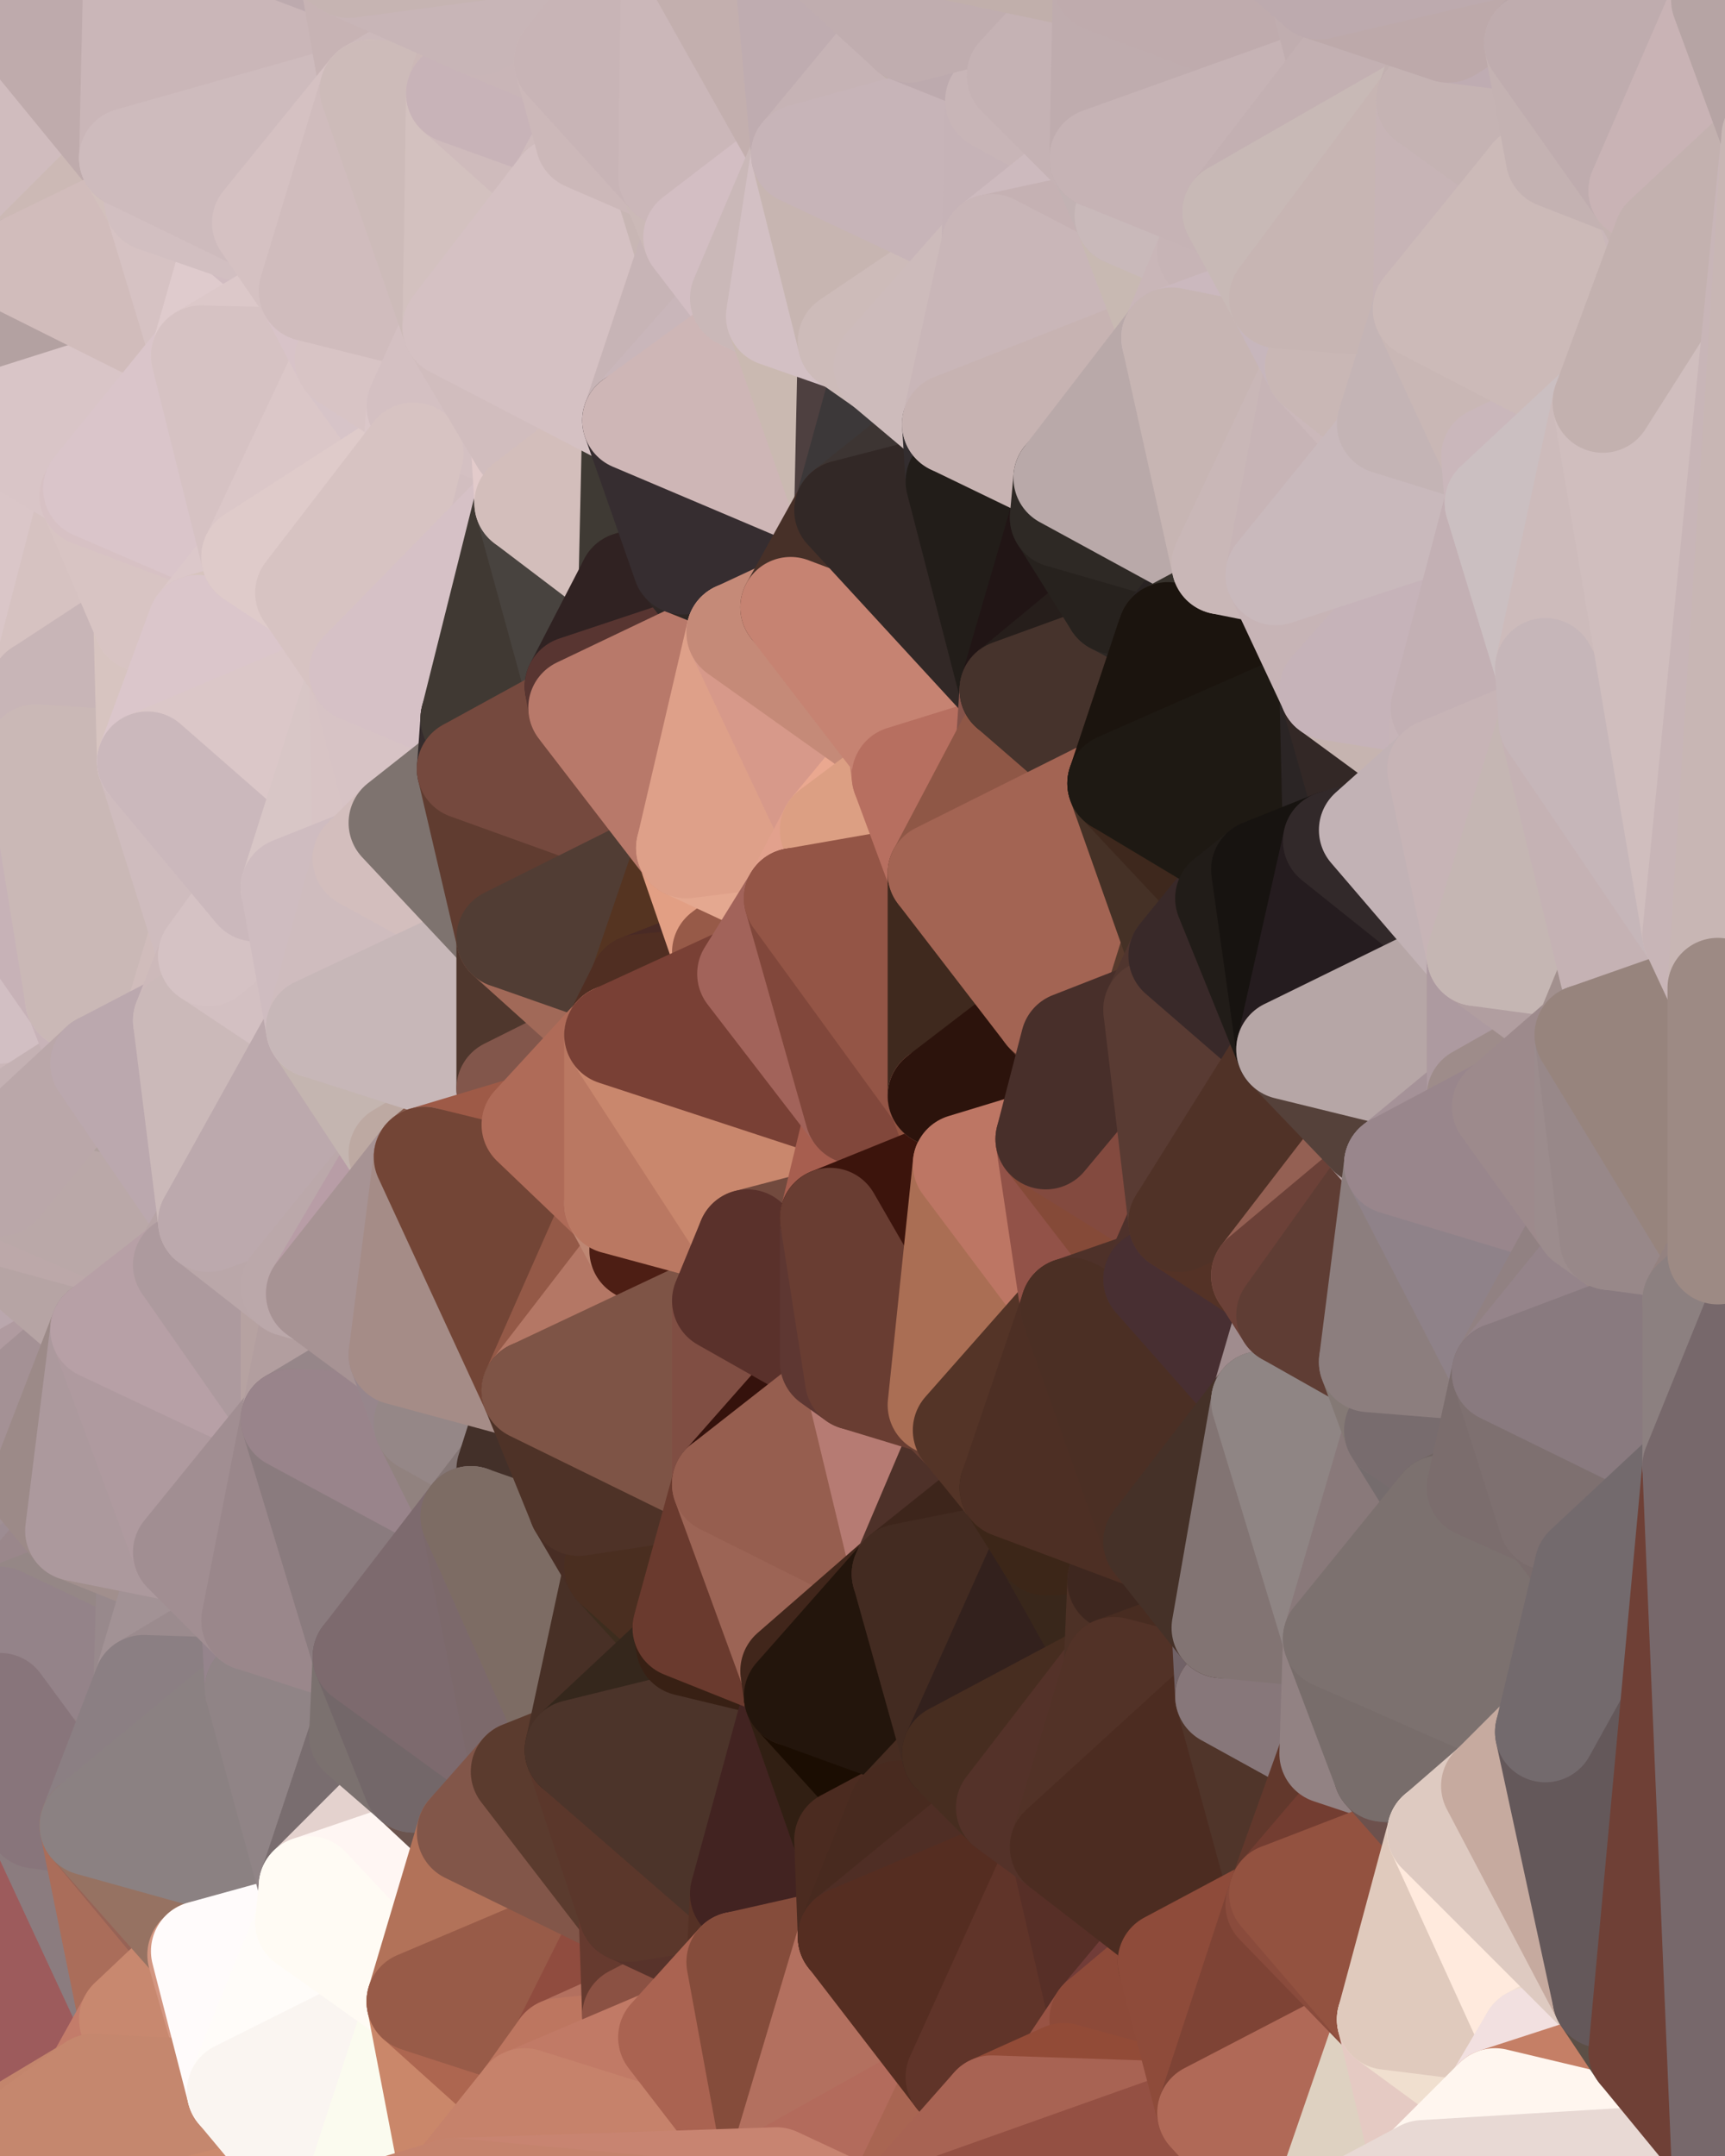 <?xml version="1.0" standalone="yes"?>
<svg width="480" height="600" xmlns="http://www.w3.org/2000/svg" version="1.1" ><polygon points="-34,518 -19,500 -18,444" fill="rgba(142, 130, 134, 1)" stroke="rgba(142, 130, 134, 1)" stroke-width="28" stroke-linejoin="round"/>
		<polygon points="-34,148 -34,518 -18,444" fill="rgba(186, 166, 165, 1)" stroke="rgba(186, 166, 165, 1)" stroke-width="28" stroke-linejoin="round"/>
		<polygon points="-18,222 -34,148 -18,444" fill="rgba(206, 187, 191, 1)" stroke="rgba(206, 187, 191, 1)" stroke-width="28" stroke-linejoin="round"/>
		<polygon points="-19,204 -34,148 -18,222" fill="rgba(206, 188, 186, 1)" stroke="rgba(206, 188, 186, 1)" stroke-width="28" stroke-linejoin="round"/>
		<polygon points="-4,118 -34,148 -3,130" fill="rgba(209, 189, 191, 1)" stroke="rgba(209, 189, 191, 1)" stroke-width="28" stroke-linejoin="round"/>
		<polygon points="0,322 -18,222 0,330" fill="rgba(203, 183, 185, 1)" stroke="rgba(203, 183, 185, 1)" stroke-width="28" stroke-linejoin="round"/>
		<polygon points="-18,222 -18,444 0,330" fill="rgba(198, 179, 181, 1)" stroke="rgba(198, 179, 181, 1)" stroke-width="28" stroke-linejoin="round"/>
		<polygon points="-18,444 0,338 0,330" fill="rgba(182, 162, 161, 1)" stroke="rgba(182, 162, 161, 1)" stroke-width="28" stroke-linejoin="round"/>
		<polygon points="-18,444 -19,500 0,474" fill="rgba(147, 131, 141, 1)" stroke="rgba(147, 131, 141, 1)" stroke-width="28" stroke-linejoin="round"/>
		<polygon points="0,466 -18,444 0,474" fill="rgba(154, 137, 143, 1)" stroke="rgba(154, 137, 143, 1)" stroke-width="28" stroke-linejoin="round"/>
		<polygon points="-19,500 -4,488 0,474" fill="rgba(142, 130, 134, 1)" stroke="rgba(142, 130, 134, 1)" stroke-width="28" stroke-linejoin="round"/>
		<polygon points="0,458 -18,444 0,466" fill="rgba(152, 135, 141, 1)" stroke="rgba(152, 135, 141, 1)" stroke-width="28" stroke-linejoin="round"/>
		<polygon points="0,450 -18,444 0,458" fill="rgba(152, 135, 141, 1)" stroke="rgba(152, 135, 141, 1)" stroke-width="28" stroke-linejoin="round"/>
		<polygon points="0,442 -18,444 0,450" fill="rgba(157, 140, 148, 1)" stroke="rgba(157, 140, 148, 1)" stroke-width="28" stroke-linejoin="round"/>
		<polygon points="0,434 -18,444 0,442" fill="rgba(154, 138, 139, 1)" stroke="rgba(154, 138, 139, 1)" stroke-width="28" stroke-linejoin="round"/>
		<polygon points="0,426 -18,444 0,434" fill="rgba(159, 144, 141, 1)" stroke="rgba(159, 144, 141, 1)" stroke-width="28" stroke-linejoin="round"/>
		<polygon points="0,418 -18,444 0,426" fill="rgba(159, 148, 144, 1)" stroke="rgba(159, 148, 144, 1)" stroke-width="28" stroke-linejoin="round"/>
		<polygon points="0,410 -18,444 0,418" fill="rgba(144, 132, 134, 1)" stroke="rgba(144, 132, 134, 1)" stroke-width="28" stroke-linejoin="round"/>
		<polygon points="0,402 -18,444 0,410" fill="rgba(155, 142, 149, 1)" stroke="rgba(155, 142, 149, 1)" stroke-width="28" stroke-linejoin="round"/>
		<polygon points="-3,574 -34,518 0,599" fill="rgba(167, 102, 82, 1)" stroke="rgba(167, 102, 82, 1)" stroke-width="28" stroke-linejoin="round"/>
		<polygon points="-18,222 0,290 0,282" fill="rgba(211, 192, 196, 1)" stroke="rgba(211, 192, 196, 1)" stroke-width="28" stroke-linejoin="round"/>
		<polygon points="-18,222 0,298 0,290" fill="rgba(205, 186, 190, 1)" stroke="rgba(205, 186, 190, 1)" stroke-width="28" stroke-linejoin="round"/>
		<polygon points="-18,222 0,306 0,298" fill="rgba(202, 181, 186, 1)" stroke="rgba(202, 181, 186, 1)" stroke-width="28" stroke-linejoin="round"/>
		<polygon points="-18,222 0,314 0,306" fill="rgba(195, 174, 179, 1)" stroke="rgba(195, 174, 179, 1)" stroke-width="28" stroke-linejoin="round"/>
		<polygon points="-18,222 0,322 0,314" fill="rgba(192, 171, 176, 1)" stroke="rgba(192, 171, 176, 1)" stroke-width="28" stroke-linejoin="round"/>
		<polygon points="0,394 -18,444 0,402" fill="rgba(167, 149, 149, 1)" stroke="rgba(167, 149, 149, 1)" stroke-width="28" stroke-linejoin="round"/>
		<polygon points="-18,444 0,346 0,338" fill="rgba(180, 160, 159, 1)" stroke="rgba(180, 160, 159, 1)" stroke-width="28" stroke-linejoin="round"/>
		<polygon points="-18,444 0,354 0,346" fill="rgba(167, 147, 146, 1)" stroke="rgba(167, 147, 146, 1)" stroke-width="28" stroke-linejoin="round"/>
		<polygon points="-18,444 0,362 0,354" fill="rgba(177, 158, 160, 1)" stroke="rgba(177, 158, 160, 1)" stroke-width="28" stroke-linejoin="round"/>
		<polygon points="-18,444 0,370 0,362" fill="rgba(181, 162, 166, 1)" stroke="rgba(181, 162, 166, 1)" stroke-width="28" stroke-linejoin="round"/>
		<polygon points="-18,444 0,378 0,370" fill="rgba(162, 143, 149, 1)" stroke="rgba(162, 143, 149, 1)" stroke-width="28" stroke-linejoin="round"/>
		<polygon points="-18,444 0,386 0,378" fill="rgba(166, 148, 148, 1)" stroke="rgba(166, 148, 148, 1)" stroke-width="28" stroke-linejoin="round"/>
		<polygon points="-18,444 0,394 0,386" fill="rgba(167, 149, 149, 1)" stroke="rgba(167, 149, 149, 1)" stroke-width="28" stroke-linejoin="round"/>
		<polygon points="-3,574 0,599 6,592" fill="rgba(195, 131, 106, 1)" stroke="rgba(195, 131, 106, 1)" stroke-width="28" stroke-linejoin="round"/>
		<polygon points="-34,148 -4,118 6,74" fill="rgba(212, 192, 194, 1)" stroke="rgba(212, 192, 194, 1)" stroke-width="28" stroke-linejoin="round"/>
		<polygon points="0,0 -34,148 6,74" fill="rgba(210, 190, 192, 1)" stroke="rgba(210, 190, 192, 1)" stroke-width="28" stroke-linejoin="round"/>
		<polygon points="-19,204 -18,222 10,210" fill="rgba(213, 192, 191, 1)" stroke="rgba(213, 192, 191, 1)" stroke-width="28" stroke-linejoin="round"/>
		<polygon points="-4,488 -19,500 10,506" fill="rgba(134, 116, 130, 1)" stroke="rgba(134, 116, 130, 1)" stroke-width="28" stroke-linejoin="round"/>
		<polygon points="0,418 0,426 11,414" fill="rgba(160, 145, 152, 1)" stroke="rgba(160, 145, 152, 1)" stroke-width="28" stroke-linejoin="round"/>
		<polygon points="0,410 0,418 11,414" fill="rgba(164, 145, 147, 1)" stroke="rgba(164, 145, 147, 1)" stroke-width="28" stroke-linejoin="round"/>
		<polygon points="0,402 0,410 11,414" fill="rgba(168, 149, 151, 1)" stroke="rgba(168, 149, 151, 1)" stroke-width="28" stroke-linejoin="round"/>
		<polygon points="-19,204 10,210 11,192" fill="rgba(212, 193, 195, 1)" stroke="rgba(212, 193, 195, 1)" stroke-width="28" stroke-linejoin="round"/>
		<polygon points="-34,148 -19,204 11,192" fill="rgba(210, 192, 188, 1)" stroke="rgba(210, 192, 188, 1)" stroke-width="28" stroke-linejoin="round"/>
		<polygon points="-19,500 -34,518 10,506" fill="rgba(134, 117, 123, 1)" stroke="rgba(134, 117, 123, 1)" stroke-width="28" stroke-linejoin="round"/>
		<polygon points="0,426 0,434 21,426" fill="rgba(156, 140, 143, 1)" stroke="rgba(156, 140, 143, 1)" stroke-width="28" stroke-linejoin="round"/>
		<polygon points="11,414 0,426 21,426" fill="rgba(156, 137, 143, 1)" stroke="rgba(156, 137, 143, 1)" stroke-width="28" stroke-linejoin="round"/>
		<polygon points="0,282 0,290 21,278" fill="rgba(198, 177, 182, 1)" stroke="rgba(198, 177, 182, 1)" stroke-width="28" stroke-linejoin="round"/>
		<polygon points="-3,574 6,592 26,580" fill="rgba(191, 122, 106, 1)" stroke="rgba(191, 122, 106, 1)" stroke-width="28" stroke-linejoin="round"/>
		<polygon points="-3,130 25,138 26,136" fill="rgba(214, 195, 191, 1)" stroke="rgba(214, 195, 191, 1)" stroke-width="28" stroke-linejoin="round"/>
		<polygon points="0,434 0,442 21,426" fill="rgba(160, 144, 147, 1)" stroke="rgba(160, 144, 147, 1)" stroke-width="28" stroke-linejoin="round"/>
		<polygon points="0,306 0,314 28,296" fill="rgba(196, 177, 179, 1)" stroke="rgba(196, 177, 179, 1)" stroke-width="28" stroke-linejoin="round"/>
		<polygon points="0,290 0,298 28,296" fill="rgba(199, 179, 181, 1)" stroke="rgba(199, 179, 181, 1)" stroke-width="28" stroke-linejoin="round"/>
		<polygon points="21,278 0,290 28,296" fill="rgba(189, 169, 171, 1)" stroke="rgba(189, 169, 171, 1)" stroke-width="28" stroke-linejoin="round"/>
		<polygon points="0,298 0,306 28,296" fill="rgba(203, 183, 185, 1)" stroke="rgba(203, 183, 185, 1)" stroke-width="28" stroke-linejoin="round"/>
		<polygon points="0,354 0,362 28,370" fill="rgba(179, 160, 166, 1)" stroke="rgba(179, 160, 166, 1)" stroke-width="28" stroke-linejoin="round"/>
		<polygon points="0,362 0,370 28,370" fill="rgba(164, 145, 151, 1)" stroke="rgba(164, 145, 151, 1)" stroke-width="28" stroke-linejoin="round"/>
		<polygon points="0,370 0,378 28,370" fill="rgba(174, 153, 160, 1)" stroke="rgba(174, 153, 160, 1)" stroke-width="28" stroke-linejoin="round"/>
		<polygon points="0,378 0,386 28,370" fill="rgba(180, 159, 166, 1)" stroke="rgba(180, 159, 166, 1)" stroke-width="28" stroke-linejoin="round"/>
		<polygon points="-4,118 -3,130 26,136" fill="rgba(206, 186, 185, 1)" stroke="rgba(206, 186, 185, 1)" stroke-width="28" stroke-linejoin="round"/>
		<polygon points="-3,130 11,192 25,138" fill="rgba(209, 189, 191, 1)" stroke="rgba(209, 189, 191, 1)" stroke-width="28" stroke-linejoin="round"/>
		<polygon points="0,394 0,402 11,414" fill="rgba(160, 141, 143, 1)" stroke="rgba(160, 141, 143, 1)" stroke-width="28" stroke-linejoin="round"/>
		<polygon points="-3,130 -34,148 11,192" fill="rgba(218, 198, 200, 1)" stroke="rgba(218, 198, 200, 1)" stroke-width="28" stroke-linejoin="round"/>
		<polygon points="-34,518 -3,574 10,506" fill="rgba(120, 109, 107, 1)" stroke="rgba(120, 109, 107, 1)" stroke-width="28" stroke-linejoin="round"/>
		<polygon points="-3,574 26,580 36,562" fill="rgba(183, 114, 98, 1)" stroke="rgba(183, 114, 98, 1)" stroke-width="28" stroke-linejoin="round"/>
		<polygon points="0,0 6,74 36,44" fill="rgba(208, 188, 190, 1)" stroke="rgba(208, 188, 190, 1)" stroke-width="28" stroke-linejoin="round"/>
		<polygon points="0,442 0,450 21,426" fill="rgba(157, 140, 146, 1)" stroke="rgba(157, 140, 146, 1)" stroke-width="28" stroke-linejoin="round"/>
		<polygon points="-18,222 0,282 21,278" fill="rgba(210, 191, 195, 1)" stroke="rgba(210, 191, 195, 1)" stroke-width="28" stroke-linejoin="round"/>
		<polygon points="0,474 -4,488 10,506" fill="rgba(139, 127, 131, 1)" stroke="rgba(139, 127, 131, 1)" stroke-width="28" stroke-linejoin="round"/>
		<polygon points="0,466 0,474 40,469" fill="rgba(156, 142, 142, 1)" stroke="rgba(156, 142, 142, 1)" stroke-width="28" stroke-linejoin="round"/>
		<polygon points="0,458 0,466 40,469" fill="rgba(149, 135, 135, 1)" stroke="rgba(149, 135, 135, 1)" stroke-width="28" stroke-linejoin="round"/>
		<polygon points="25,138 11,192 40,173" fill="rgba(214, 194, 193, 1)" stroke="rgba(214, 194, 193, 1)" stroke-width="28" stroke-linejoin="round"/>
		<polygon points="0,346 0,354 28,370" fill="rgba(186, 167, 173, 1)" stroke="rgba(186, 167, 173, 1)" stroke-width="28" stroke-linejoin="round"/>
		<polygon points="0,386 0,394 28,370" fill="rgba(176, 155, 160, 1)" stroke="rgba(176, 155, 160, 1)" stroke-width="28" stroke-linejoin="round"/>
		<polygon points="36,44 6,74 43,56" fill="rgba(204, 185, 181, 1)" stroke="rgba(204, 185, 181, 1)" stroke-width="28" stroke-linejoin="round"/>
		<polygon points="11,192 10,210 41,212" fill="rgba(193, 174, 176, 1)" stroke="rgba(193, 174, 176, 1)" stroke-width="28" stroke-linejoin="round"/>
		<polygon points="21,426 0,450 41,434" fill="rgba(154, 135, 139, 1)" stroke="rgba(154, 135, 139, 1)" stroke-width="28" stroke-linejoin="round"/>
		<polygon points="0,450 40,469 41,434" fill="rgba(149, 135, 134, 1)" stroke="rgba(149, 135, 134, 1)" stroke-width="28" stroke-linejoin="round"/>
		<polygon points="0,474 25,508 40,469" fill="rgba(146, 130, 133, 1)" stroke="rgba(146, 130, 133, 1)" stroke-width="28" stroke-linejoin="round"/>
		<polygon points="0,450 0,458 40,469" fill="rgba(148, 131, 137, 1)" stroke="rgba(148, 131, 137, 1)" stroke-width="28" stroke-linejoin="round"/>
		<polygon points="0,0 36,44 37,0" fill="rgba(191, 171, 172, 1)" stroke="rgba(191, 171, 172, 1)" stroke-width="28" stroke-linejoin="round"/>
		<polygon points="10,506 -3,574 36,562" fill="rgba(157, 91, 92, 1)" stroke="rgba(157, 91, 92, 1)" stroke-width="28" stroke-linejoin="round"/>
		<polygon points="25,508 10,506 36,562" fill="rgba(139, 124, 127, 1)" stroke="rgba(139, 124, 127, 1)" stroke-width="28" stroke-linejoin="round"/>
		<polygon points="0,314 0,322 28,296" fill="rgba(196, 177, 179, 1)" stroke="rgba(196, 177, 179, 1)" stroke-width="28" stroke-linejoin="round"/>
		<polygon points="0,394 11,414 28,370" fill="rgba(164, 145, 149, 1)" stroke="rgba(164, 145, 149, 1)" stroke-width="28" stroke-linejoin="round"/>
		<polygon points="0,474 10,506 25,508" fill="rgba(136, 117, 123, 1)" stroke="rgba(136, 117, 123, 1)" stroke-width="28" stroke-linejoin="round"/>
		<polygon points="10,210 -18,222 21,278" fill="rgba(199, 178, 183, 1)" stroke="rgba(199, 178, 183, 1)" stroke-width="28" stroke-linejoin="round"/>
		<polygon points="0,338 0,346 51,352" fill="rgba(182, 162, 163, 1)" stroke="rgba(182, 162, 163, 1)" stroke-width="28" stroke-linejoin="round"/>
		<polygon points="0,346 28,370 51,352" fill="rgba(182, 164, 164, 1)" stroke="rgba(182, 164, 164, 1)" stroke-width="28" stroke-linejoin="round"/>
		<polygon points="21,278 28,296 51,284" fill="rgba(200, 179, 184, 1)" stroke="rgba(200, 179, 184, 1)" stroke-width="28" stroke-linejoin="round"/>
		<polygon points="40,173 11,192 41,212" fill="rgba(200, 181, 183, 1)" stroke="rgba(200, 181, 183, 1)" stroke-width="28" stroke-linejoin="round"/>
		<polygon points="6,74 -4,118 56,99" fill="rgba(179, 161, 161, 1)" stroke="rgba(179, 161, 161, 1)" stroke-width="28" stroke-linejoin="round"/>
		<polygon points="-4,118 26,136 56,99" fill="rgba(217, 197, 199, 1)" stroke="rgba(217, 197, 199, 1)" stroke-width="28" stroke-linejoin="round"/>
		<polygon points="25,508 36,562 55,544" fill="rgba(170, 109, 90, 1)" stroke="rgba(170, 109, 90, 1)" stroke-width="28" stroke-linejoin="round"/>
		<polygon points="0,330 0,338 51,352" fill="rgba(188, 168, 169, 1)" stroke="rgba(188, 168, 169, 1)" stroke-width="28" stroke-linejoin="round"/>
		<polygon points="41,212 21,278 58,266" fill="rgba(205, 186, 190, 1)" stroke="rgba(205, 186, 190, 1)" stroke-width="28" stroke-linejoin="round"/>
		<polygon points="21,278 51,284 58,266" fill="rgba(208, 188, 187, 1)" stroke="rgba(208, 188, 187, 1)" stroke-width="28" stroke-linejoin="round"/>
		<polygon points="28,296 0,330 58,340" fill="rgba(175, 160, 157, 1)" stroke="rgba(175, 160, 157, 1)" stroke-width="28" stroke-linejoin="round"/>
		<polygon points="0,330 51,352 58,340" fill="rgba(186, 168, 168, 1)" stroke="rgba(186, 168, 168, 1)" stroke-width="28" stroke-linejoin="round"/>
		<polygon points="25,508 55,544 56,543" fill="rgba(151, 99, 86, 1)" stroke="rgba(151, 99, 86, 1)" stroke-width="28" stroke-linejoin="round"/>
		<polygon points="43,56 6,74 56,99" fill="rgba(209, 188, 187, 1)" stroke="rgba(209, 188, 187, 1)" stroke-width="28" stroke-linejoin="round"/>
		<polygon points="10,210 21,278 41,212" fill="rgba(202, 184, 182, 1)" stroke="rgba(202, 184, 182, 1)" stroke-width="28" stroke-linejoin="round"/>
		<polygon points="0,322 0,330 28,296" fill="rgba(186, 167, 169, 1)" stroke="rgba(186, 167, 169, 1)" stroke-width="28" stroke-linejoin="round"/>
		<polygon points="36,562 26,580 66,582" fill="rgba(195, 124, 106, 1)" stroke="rgba(195, 124, 106, 1)" stroke-width="28" stroke-linejoin="round"/>
		<polygon points="40,173 41,212 55,174" fill="rgba(215, 196, 192, 1)" stroke="rgba(215, 196, 192, 1)" stroke-width="28" stroke-linejoin="round"/>
		<polygon points="41,434 40,469 51,432" fill="rgba(152, 137, 140, 1)" stroke="rgba(152, 137, 140, 1)" stroke-width="28" stroke-linejoin="round"/>
		<polygon points="21,426 41,434 51,432" fill="rgba(161, 143, 141, 1)" stroke="rgba(161, 143, 141, 1)" stroke-width="28" stroke-linejoin="round"/>
		<polygon points="51,432 40,469 70,451" fill="rgba(162, 146, 149, 1)" stroke="rgba(162, 146, 149, 1)" stroke-width="28" stroke-linejoin="round"/>
		<polygon points="40,173 55,174 70,155" fill="rgba(219, 199, 198, 1)" stroke="rgba(219, 199, 198, 1)" stroke-width="28" stroke-linejoin="round"/>
		<polygon points="25,138 40,173 70,155" fill="rgba(216, 196, 195, 1)" stroke="rgba(216, 196, 195, 1)" stroke-width="28" stroke-linejoin="round"/>
		<polygon points="43,56 56,99 66,64" fill="rgba(214, 194, 195, 1)" stroke="rgba(214, 194, 195, 1)" stroke-width="28" stroke-linejoin="round"/>
		<polygon points="41,212 58,266 71,248" fill="rgba(207, 188, 190, 1)" stroke="rgba(207, 188, 190, 1)" stroke-width="28" stroke-linejoin="round"/>
		<polygon points="26,136 25,138 70,155" fill="rgba(215, 193, 196, 1)" stroke="rgba(215, 193, 196, 1)" stroke-width="28" stroke-linejoin="round"/>
		<polygon points="0,0 37,0 67,-29" fill="rgba(190, 170, 172, 1)" stroke="rgba(190, 170, 172, 1)" stroke-width="28" stroke-linejoin="round"/>
		<polygon points="11,414 21,426 28,370" fill="rgba(156, 138, 136, 1)" stroke="rgba(156, 138, 136, 1)" stroke-width="28" stroke-linejoin="round"/>
		<polygon points="70,451 40,469 71,470" fill="rgba(155, 139, 142, 1)" stroke="rgba(155, 139, 142, 1)" stroke-width="28" stroke-linejoin="round"/>
		<polygon points="55,544 36,562 66,582" fill="rgba(200, 136, 111, 1)" stroke="rgba(200, 136, 111, 1)" stroke-width="28" stroke-linejoin="round"/>
		<polygon points="51,284 28,296 58,340" fill="rgba(187, 168, 174, 1)" stroke="rgba(187, 168, 174, 1)" stroke-width="28" stroke-linejoin="round"/>
		<polygon points="28,370 21,426 51,432" fill="rgba(172, 153, 157, 1)" stroke="rgba(172, 153, 157, 1)" stroke-width="28" stroke-linejoin="round"/>
		<polygon points="58,340 51,352 81,358" fill="rgba(183, 164, 166, 1)" stroke="rgba(183, 164, 166, 1)" stroke-width="28" stroke-linejoin="round"/>
		<polygon points="28,370 51,432 81,395" fill="rgba(175, 154, 159, 1)" stroke="rgba(175, 154, 159, 1)" stroke-width="28" stroke-linejoin="round"/>
		<polygon points="51,352 28,370 81,395" fill="rgba(183, 160, 166, 1)" stroke="rgba(183, 160, 166, 1)" stroke-width="28" stroke-linejoin="round"/>
		<polygon points="56,99 26,136 70,155" fill="rgba(218, 197, 202, 1)" stroke="rgba(218, 197, 202, 1)" stroke-width="28" stroke-linejoin="round"/>
		<polygon points="56,543 85,535 86,525" fill="rgba(252, 245, 239, 1)" stroke="rgba(252, 245, 239, 1)" stroke-width="28" stroke-linejoin="round"/>
		<polygon points="66,64 56,99 86,81" fill="rgba(223, 203, 205, 1)" stroke="rgba(223, 203, 205, 1)" stroke-width="28" stroke-linejoin="round"/>
		<polygon points="73,62 66,64 86,81" fill="rgba(209, 188, 193, 1)" stroke="rgba(209, 188, 193, 1)" stroke-width="28" stroke-linejoin="round"/>
		<polygon points="70,155 55,174 85,165" fill="rgba(220, 200, 202, 1)" stroke="rgba(220, 200, 202, 1)" stroke-width="28" stroke-linejoin="round"/>
		<polygon points="40,469 25,508 71,470" fill="rgba(139, 127, 131, 1)" stroke="rgba(139, 127, 131, 1)" stroke-width="28" stroke-linejoin="round"/>
		<polygon points="58,266 51,284 88,286" fill="rgba(205, 185, 186, 1)" stroke="rgba(205, 185, 186, 1)" stroke-width="28" stroke-linejoin="round"/>
		<polygon points="25,508 56,543 86,525" fill="rgba(150, 114, 98, 1)" stroke="rgba(150, 114, 98, 1)" stroke-width="28" stroke-linejoin="round"/>
		<polygon points="71,470 25,508 86,525" fill="rgba(139, 129, 130, 1)" stroke="rgba(139, 129, 130, 1)" stroke-width="28" stroke-linejoin="round"/>
		<polygon points="51,352 81,395 81,358" fill="rgba(173, 154, 158, 1)" stroke="rgba(173, 154, 158, 1)" stroke-width="28" stroke-linejoin="round"/>
		<polygon points="36,44 43,56 73,62" fill="rgba(210, 192, 188, 1)" stroke="rgba(210, 192, 188, 1)" stroke-width="28" stroke-linejoin="round"/>
		<polygon points="43,56 66,64 73,62" fill="rgba(210, 191, 193, 1)" stroke="rgba(210, 191, 193, 1)" stroke-width="28" stroke-linejoin="round"/>
		<polygon points="56,543 55,544 66,582" fill="rgba(211, 150, 129, 1)" stroke="rgba(211, 150, 129, 1)" stroke-width="28" stroke-linejoin="round"/>
		<polygon points="6,592 0,599 26,580" fill="rgba(195, 133, 108, 1)" stroke="rgba(195, 133, 108, 1)" stroke-width="28" stroke-linejoin="round"/>
		<polygon points="86,81 56,99 96,100" fill="rgba(220, 200, 201, 1)" stroke="rgba(220, 200, 201, 1)" stroke-width="28" stroke-linejoin="round"/>
		<polygon points="67,-29 37,0 97,-9" fill="rgba(195, 174, 171, 1)" stroke="rgba(195, 174, 171, 1)" stroke-width="28" stroke-linejoin="round"/>
		<polygon points="66,582 0,599 96,618" fill="rgba(203, 138, 110, 1)" stroke="rgba(203, 138, 110, 1)" stroke-width="28" stroke-linejoin="round"/>
		<polygon points="81,358 81,395 88,360" fill="rgba(182, 162, 161, 1)" stroke="rgba(182, 162, 161, 1)" stroke-width="28" stroke-linejoin="round"/>
		<polygon points="51,284 58,340 88,286" fill="rgba(203, 185, 185, 1)" stroke="rgba(203, 185, 185, 1)" stroke-width="28" stroke-linejoin="round"/>
		<polygon points="81,247 58,266 88,286" fill="rgba(211, 192, 194, 1)" stroke="rgba(211, 192, 194, 1)" stroke-width="28" stroke-linejoin="round"/>
		<polygon points="71,248 58,266 81,247" fill="rgba(213, 194, 196, 1)" stroke="rgba(213, 194, 196, 1)" stroke-width="28" stroke-linejoin="round"/>
		<polygon points="26,580 0,599 66,582" fill="rgba(197, 135, 110, 1)" stroke="rgba(197, 135, 110, 1)" stroke-width="28" stroke-linejoin="round"/>
		<polygon points="85,165 55,174 100,187" fill="rgba(215, 196, 190, 1)" stroke="rgba(215, 196, 190, 1)" stroke-width="28" stroke-linejoin="round"/>
		<polygon points="70,451 71,470 101,461" fill="rgba(149, 132, 140, 1)" stroke="rgba(149, 132, 140, 1)" stroke-width="28" stroke-linejoin="round"/>
		<polygon points="56,543 66,582 85,535" fill="rgba(255, 251, 251, 1)" stroke="rgba(255, 251, 251, 1)" stroke-width="28" stroke-linejoin="round"/>
		<polygon points="97,-9 37,0 103,25" fill="rgba(189, 170, 174, 1)" stroke="rgba(189, 170, 174, 1)" stroke-width="28" stroke-linejoin="round"/>
		<polygon points="37,0 36,44 103,25" fill="rgba(202, 182, 184, 1)" stroke="rgba(202, 182, 184, 1)" stroke-width="28" stroke-linejoin="round"/>
		<polygon points="36,44 73,62 103,25" fill="rgba(206, 187, 189, 1)" stroke="rgba(206, 187, 189, 1)" stroke-width="28" stroke-linejoin="round"/>
		<polygon points="71,470 100,483 101,461" fill="rgba(138, 127, 125, 1)" stroke="rgba(138, 127, 125, 1)" stroke-width="28" stroke-linejoin="round"/>
		<polygon points="71,470 86,525 100,483" fill="rgba(144, 132, 134, 1)" stroke="rgba(144, 132, 134, 1)" stroke-width="28" stroke-linejoin="round"/>
		<polygon points="55,174 41,212 100,187" fill="rgba(219, 198, 203, 1)" stroke="rgba(219, 198, 203, 1)" stroke-width="28" stroke-linejoin="round"/>
		<polygon points="41,212 81,247 100,187" fill="rgba(219, 199, 200, 1)" stroke="rgba(219, 199, 200, 1)" stroke-width="28" stroke-linejoin="round"/>
		<polygon points="56,99 70,155 96,100" fill="rgba(214, 194, 195, 1)" stroke="rgba(214, 194, 195, 1)" stroke-width="28" stroke-linejoin="round"/>
		<polygon points="41,212 71,248 81,247" fill="rgba(203, 184, 188, 1)" stroke="rgba(203, 184, 188, 1)" stroke-width="28" stroke-linejoin="round"/>
		<polygon points="51,432 70,451 81,395" fill="rgba(161, 142, 146, 1)" stroke="rgba(161, 142, 146, 1)" stroke-width="28" stroke-linejoin="round"/>
		<polygon points="58,340 81,358 111,321" fill="rgba(186, 167, 169, 1)" stroke="rgba(186, 167, 169, 1)" stroke-width="28" stroke-linejoin="round"/>
		<polygon points="88,286 58,340 111,321" fill="rgba(188, 169, 173, 1)" stroke="rgba(188, 169, 173, 1)" stroke-width="28" stroke-linejoin="round"/>
		<polygon points="88,360 81,395 111,377" fill="rgba(178, 158, 159, 1)" stroke="rgba(178, 158, 159, 1)" stroke-width="28" stroke-linejoin="round"/>
		<polygon points="100,187 81,247 101,239" fill="rgba(216, 198, 198, 1)" stroke="rgba(216, 198, 198, 1)" stroke-width="28" stroke-linejoin="round"/>
		<polygon points="96,100 70,155 115,126" fill="rgba(219, 199, 200, 1)" stroke="rgba(219, 199, 200, 1)" stroke-width="28" stroke-linejoin="round"/>
		<polygon points="81,358 88,360 111,321" fill="rgba(187, 168, 170, 1)" stroke="rgba(187, 168, 170, 1)" stroke-width="28" stroke-linejoin="round"/>
		<polygon points="100,187 101,239 111,229" fill="rgba(216, 196, 197, 1)" stroke="rgba(216, 196, 197, 1)" stroke-width="28" stroke-linejoin="round"/>
		<polygon points="96,100 115,126 116,113" fill="rgba(215, 196, 200, 1)" stroke="rgba(215, 196, 200, 1)" stroke-width="28" stroke-linejoin="round"/>
		<polygon points="85,535 66,582 116,557" fill="rgba(255, 252, 249, 1)" stroke="rgba(255, 252, 249, 1)" stroke-width="28" stroke-linejoin="round"/>
		<polygon points="100,483 86,525 115,496" fill="rgba(121, 109, 111, 1)" stroke="rgba(121, 109, 111, 1)" stroke-width="28" stroke-linejoin="round"/>
		<polygon points="111,377 81,395 118,396" fill="rgba(150, 134, 137, 1)" stroke="rgba(150, 134, 137, 1)" stroke-width="28" stroke-linejoin="round"/>
		<polygon points="70,155 85,165 115,126" fill="rgba(223, 203, 202, 1)" stroke="rgba(223, 203, 202, 1)" stroke-width="28" stroke-linejoin="round"/>
		<polygon points="81,247 88,286 101,239" fill="rgba(207, 188, 192, 1)" stroke="rgba(207, 188, 192, 1)" stroke-width="28" stroke-linejoin="round"/>
		<polygon points="86,81 96,100 126,91" fill="rgba(216, 195, 200, 1)" stroke="rgba(216, 195, 200, 1)" stroke-width="28" stroke-linejoin="round"/>
		<polygon points="96,100 116,113 126,91" fill="rgba(216, 196, 197, 1)" stroke="rgba(216, 196, 197, 1)" stroke-width="28" stroke-linejoin="round"/>
		<polygon points="81,395 70,451 101,461" fill="rgba(154, 135, 139, 1)" stroke="rgba(154, 135, 139, 1)" stroke-width="28" stroke-linejoin="round"/>
		<polygon points="81,395 101,461 131,422" fill="rgba(138, 123, 126, 1)" stroke="rgba(138, 123, 126, 1)" stroke-width="28" stroke-linejoin="round"/>
		<polygon points="118,396 81,395 131,422" fill="rgba(153, 132, 139, 1)" stroke="rgba(153, 132, 139, 1)" stroke-width="28" stroke-linejoin="round"/>
		<polygon points="100,187 130,214 131,200" fill="rgba(204, 185, 178, 1)" stroke="rgba(204, 185, 178, 1)" stroke-width="28" stroke-linejoin="round"/>
		<polygon points="100,187 111,229 130,214" fill="rgba(215, 195, 197, 1)" stroke="rgba(215, 195, 197, 1)" stroke-width="28" stroke-linejoin="round"/>
		<polygon points="115,496 86,525 130,510" fill="rgba(228, 210, 206, 1)" stroke="rgba(228, 210, 206, 1)" stroke-width="28" stroke-linejoin="round"/>
		<polygon points="66,582 96,618 116,557" fill="rgba(250, 245, 241, 1)" stroke="rgba(250, 245, 241, 1)" stroke-width="28" stroke-linejoin="round"/>
		<polygon points="97,-9 103,25 133,7" fill="rgba(199, 179, 180, 1)" stroke="rgba(199, 179, 180, 1)" stroke-width="28" stroke-linejoin="round"/>
		<polygon points="103,25 127,26 133,7" fill="rgba(204, 185, 187, 1)" stroke="rgba(204, 185, 187, 1)" stroke-width="28" stroke-linejoin="round"/>
		<polygon points="86,525 116,557 130,510" fill="rgba(255, 246, 243, 1)" stroke="rgba(255, 246, 243, 1)" stroke-width="28" stroke-linejoin="round"/>
		<polygon points="116,557 96,618 126,609" fill="rgba(251, 251, 239, 1)" stroke="rgba(251, 251, 239, 1)" stroke-width="28" stroke-linejoin="round"/>
		<polygon points="111,321 88,360 118,322" fill="rgba(184, 157, 166, 1)" stroke="rgba(184, 157, 166, 1)" stroke-width="28" stroke-linejoin="round"/>
		<polygon points="86,525 85,535 116,557" fill="rgba(255, 251, 244, 1)" stroke="rgba(255, 251, 244, 1)" stroke-width="28" stroke-linejoin="round"/>
		<polygon points="73,62 86,81 103,25" fill="rgba(213, 193, 194, 1)" stroke="rgba(213, 193, 194, 1)" stroke-width="28" stroke-linejoin="round"/>
		<polygon points="88,286 111,321 141,303" fill="rgba(196, 181, 176, 1)" stroke="rgba(196, 181, 176, 1)" stroke-width="28" stroke-linejoin="round"/>
		<polygon points="111,321 118,322 141,303" fill="rgba(189, 169, 162, 1)" stroke="rgba(189, 169, 162, 1)" stroke-width="28" stroke-linejoin="round"/>
		<polygon points="118,396 131,422 141,409" fill="rgba(145, 130, 127, 1)" stroke="rgba(145, 130, 127, 1)" stroke-width="28" stroke-linejoin="round"/>
		<polygon points="101,239 88,286 141,261" fill="rgba(207, 188, 190, 1)" stroke="rgba(207, 188, 190, 1)" stroke-width="28" stroke-linejoin="round"/>
		<polygon points="111,229 101,239 141,261" fill="rgba(211, 190, 189, 1)" stroke="rgba(211, 190, 189, 1)" stroke-width="28" stroke-linejoin="round"/>
		<polygon points="88,360 111,377 118,322" fill="rgba(167, 147, 148, 1)" stroke="rgba(167, 147, 148, 1)" stroke-width="28" stroke-linejoin="round"/>
		<polygon points="116,113 115,126 145,123" fill="rgba(219, 199, 201, 1)" stroke="rgba(219, 199, 201, 1)" stroke-width="28" stroke-linejoin="round"/>
		<polygon points="115,496 130,510 145,493" fill="rgba(107, 84, 78, 1)" stroke="rgba(107, 84, 78, 1)" stroke-width="28" stroke-linejoin="round"/>
		<polygon points="101,461 100,483 115,496" fill="rgba(123, 113, 111, 1)" stroke="rgba(123, 113, 111, 1)" stroke-width="28" stroke-linejoin="round"/>
		<polygon points="145,123 115,126 146,140" fill="rgba(212, 192, 193, 1)" stroke="rgba(212, 192, 193, 1)" stroke-width="28" stroke-linejoin="round"/>
		<polygon points="116,557 126,609 146,584" fill="rgba(202, 135, 106, 1)" stroke="rgba(202, 135, 106, 1)" stroke-width="28" stroke-linejoin="round"/>
		<polygon points="103,25 86,81 126,91" fill="rgba(208, 188, 189, 1)" stroke="rgba(208, 188, 189, 1)" stroke-width="28" stroke-linejoin="round"/>
		<polygon points="111,377 118,396 148,387" fill="rgba(151, 134, 140, 1)" stroke="rgba(151, 134, 140, 1)" stroke-width="28" stroke-linejoin="round"/>
		<polygon points="118,396 141,409 148,387" fill="rgba(149, 135, 135, 1)" stroke="rgba(149, 135, 135, 1)" stroke-width="28" stroke-linejoin="round"/>
		<polygon points="141,303 118,322 148,313" fill="rgba(134, 92, 78, 1)" stroke="rgba(134, 92, 78, 1)" stroke-width="28" stroke-linejoin="round"/>
		<polygon points="115,126 100,187 146,140" fill="rgba(210, 190, 192, 1)" stroke="rgba(210, 190, 192, 1)" stroke-width="28" stroke-linejoin="round"/>
		<polygon points="126,91 116,113 145,123" fill="rgba(212, 192, 194, 1)" stroke="rgba(212, 192, 194, 1)" stroke-width="28" stroke-linejoin="round"/>
		<polygon points="101,461 115,496 145,493" fill="rgba(115, 103, 105, 1)" stroke="rgba(115, 103, 105, 1)" stroke-width="28" stroke-linejoin="round"/>
		<polygon points="141,261 88,286 141,303" fill="rgba(199, 183, 184, 1)" stroke="rgba(199, 183, 184, 1)" stroke-width="28" stroke-linejoin="round"/>
		<polygon points="103,25 126,91 127,26" fill="rgba(205, 187, 185, 1)" stroke="rgba(205, 187, 185, 1)" stroke-width="28" stroke-linejoin="round"/>
		<polygon points="85,165 100,187 115,126" fill="rgba(215, 195, 194, 1)" stroke="rgba(215, 195, 194, 1)" stroke-width="28" stroke-linejoin="round"/>
		<polygon points="127,26 126,91 156,52" fill="rgba(211, 193, 191, 1)" stroke="rgba(211, 193, 191, 1)" stroke-width="28" stroke-linejoin="round"/>
		<polygon points="116,557 146,584 156,570" fill="rgba(173, 102, 80, 1)" stroke="rgba(173, 102, 80, 1)" stroke-width="28" stroke-linejoin="round"/>
		<polygon points="133,7 127,26 157,17" fill="rgba(204, 184, 183, 1)" stroke="rgba(204, 184, 183, 1)" stroke-width="28" stroke-linejoin="round"/>
		<polygon points="100,187 131,200 146,140" fill="rgba(214, 193, 198, 1)" stroke="rgba(214, 193, 198, 1)" stroke-width="28" stroke-linejoin="round"/>
		<polygon points="130,214 111,229 141,261" fill="rgba(126, 115, 111, 1)" stroke="rgba(126, 115, 111, 1)" stroke-width="28" stroke-linejoin="round"/>
		<polygon points="141,409 131,422 161,419" fill="rgba(132, 118, 117, 1)" stroke="rgba(132, 118, 117, 1)" stroke-width="28" stroke-linejoin="round"/>
		<polygon points="160,191 131,200 161,197" fill="rgba(69, 50, 46, 1)" stroke="rgba(69, 50, 46, 1)" stroke-width="28" stroke-linejoin="round"/>
		<polygon points="127,26 156,52 163,39" fill="rgba(207, 187, 188, 1)" stroke="rgba(207, 187, 188, 1)" stroke-width="28" stroke-linejoin="round"/>
		<polygon points="157,17 127,26 163,39" fill="rgba(200, 179, 184, 1)" stroke="rgba(200, 179, 184, 1)" stroke-width="28" stroke-linejoin="round"/>
		<polygon points="131,200 130,214 161,197" fill="rgba(53, 44, 45, 1)" stroke="rgba(53, 44, 45, 1)" stroke-width="28" stroke-linejoin="round"/>
		<polygon points="146,140 131,200 160,191" fill="rgba(64, 57, 51, 1)" stroke="rgba(64, 57, 51, 1)" stroke-width="28" stroke-linejoin="round"/>
		<polygon points="141,261 141,303 171,288" fill="rgba(79, 55, 45, 1)" stroke="rgba(79, 55, 45, 1)" stroke-width="28" stroke-linejoin="round"/>
		<polygon points="141,303 148,313 171,288" fill="rgba(130, 86, 75, 1)" stroke="rgba(130, 86, 75, 1)" stroke-width="28" stroke-linejoin="round"/>
		<polygon points="148,313 118,322 171,335" fill="rgba(158, 90, 71, 1)" stroke="rgba(158, 90, 71, 1)" stroke-width="28" stroke-linejoin="round"/>
		<polygon points="161,419 131,422 171,436" fill="rgba(112, 94, 90, 1)" stroke="rgba(112, 94, 90, 1)" stroke-width="28" stroke-linejoin="round"/>
		<polygon points="148,387 141,409 161,419" fill="rgba(67, 48, 41, 1)" stroke="rgba(67, 48, 41, 1)" stroke-width="28" stroke-linejoin="round"/>
		<polygon points="118,322 111,377 148,387" fill="rgba(165, 140, 135, 1)" stroke="rgba(165, 140, 135, 1)" stroke-width="28" stroke-linejoin="round"/>
		<polygon points="131,422 101,461 145,493" fill="rgba(125, 106, 110, 1)" stroke="rgba(125, 106, 110, 1)" stroke-width="28" stroke-linejoin="round"/>
		<polygon points="130,510 116,557 175,532" fill="rgba(178, 114, 89, 1)" stroke="rgba(178, 114, 89, 1)" stroke-width="28" stroke-linejoin="round"/>
		<polygon points="146,140 160,191 175,162" fill="rgba(72, 67, 63, 1)" stroke="rgba(72, 67, 63, 1)" stroke-width="28" stroke-linejoin="round"/>
		<polygon points="118,322 148,387 171,335" fill="rgba(115, 69, 54, 1)" stroke="rgba(115, 69, 54, 1)" stroke-width="28" stroke-linejoin="round"/>
		<polygon points="131,422 145,493 160,487" fill="rgba(124, 105, 107, 1)" stroke="rgba(124, 105, 107, 1)" stroke-width="28" stroke-linejoin="round"/>
		<polygon points="116,557 156,570 175,532" fill="rgba(152, 91, 72, 1)" stroke="rgba(152, 91, 72, 1)" stroke-width="28" stroke-linejoin="round"/>
		<polygon points="131,422 160,487 171,436" fill="rgba(125, 108, 100, 1)" stroke="rgba(125, 108, 100, 1)" stroke-width="28" stroke-linejoin="round"/>
		<polygon points="141,261 171,288 178,274" fill="rgba(161, 105, 88, 1)" stroke="rgba(161, 105, 88, 1)" stroke-width="28" stroke-linejoin="round"/>
		<polygon points="171,335 148,387 178,348" fill="rgba(148, 89, 71, 1)" stroke="rgba(148, 89, 71, 1)" stroke-width="28" stroke-linejoin="round"/>
		<polygon points="145,123 146,140 176,117" fill="rgba(227, 203, 203, 1)" stroke="rgba(227, 203, 203, 1)" stroke-width="28" stroke-linejoin="round"/>
		<polygon points="126,91 145,123 176,117" fill="rgba(209, 189, 190, 1)" stroke="rgba(209, 189, 190, 1)" stroke-width="28" stroke-linejoin="round"/>
		<polygon points="175,532 156,570 176,561" fill="rgba(144, 76, 63, 1)" stroke="rgba(144, 76, 63, 1)" stroke-width="28" stroke-linejoin="round"/>
		<polygon points="145,493 130,510 175,532" fill="rgba(130, 86, 73, 1)" stroke="rgba(130, 86, 73, 1)" stroke-width="28" stroke-linejoin="round"/>
		<polygon points="160,487 145,493 175,532" fill="rgba(91, 59, 46, 1)" stroke="rgba(91, 59, 46, 1)" stroke-width="28" stroke-linejoin="round"/>
		<polygon points="163,39 156,52 186,49" fill="rgba(207, 187, 188, 1)" stroke="rgba(207, 187, 188, 1)" stroke-width="28" stroke-linejoin="round"/>
		<polygon points="133,7 157,17 187,-21" fill="rgba(201, 181, 183, 1)" stroke="rgba(201, 181, 183, 1)" stroke-width="28" stroke-linejoin="round"/>
		<polygon points="176,561 156,570 186,567" fill="rgba(179, 112, 95, 1)" stroke="rgba(179, 112, 95, 1)" stroke-width="28" stroke-linejoin="round"/>
		<polygon points="130,214 141,261 191,236" fill="rgba(96, 60, 48, 1)" stroke="rgba(96, 60, 48, 1)" stroke-width="28" stroke-linejoin="round"/>
		<polygon points="161,197 130,214 191,236" fill="rgba(117, 73, 62, 1)" stroke="rgba(117, 73, 62, 1)" stroke-width="28" stroke-linejoin="round"/>
		<polygon points="171,436 160,487 191,458" fill="rgba(72, 48, 38, 1)" stroke="rgba(72, 48, 38, 1)" stroke-width="28" stroke-linejoin="round"/>
		<polygon points="190,453 171,436 191,458" fill="rgba(61, 45, 30, 1)" stroke="rgba(61, 45, 30, 1)" stroke-width="28" stroke-linejoin="round"/>
		<polygon points="146,140 175,162 176,117" fill="rgba(211, 190, 187, 1)" stroke="rgba(211, 190, 187, 1)" stroke-width="28" stroke-linejoin="round"/>
		<polygon points="156,52 176,117 193,66" fill="rgba(198, 179, 183, 1)" stroke="rgba(198, 179, 183, 1)" stroke-width="28" stroke-linejoin="round"/>
		<polygon points="186,49 156,52 193,66" fill="rgba(200, 182, 180, 1)" stroke="rgba(200, 182, 180, 1)" stroke-width="28" stroke-linejoin="round"/>
		<polygon points="141,261 178,274 191,236" fill="rgba(81, 61, 52, 1)" stroke="rgba(81, 61, 52, 1)" stroke-width="28" stroke-linejoin="round"/>
		<polygon points="176,117 175,162 190,157" fill="rgba(63, 58, 52, 1)" stroke="rgba(63, 58, 52, 1)" stroke-width="28" stroke-linejoin="round"/>
		<polygon points="97,-9 133,7 187,-21" fill="rgba(200, 181, 183, 1)" stroke="rgba(200, 181, 183, 1)" stroke-width="28" stroke-linejoin="round"/>
		<polygon points="156,52 126,91 176,117" fill="rgba(213, 193, 195, 1)" stroke="rgba(213, 193, 195, 1)" stroke-width="28" stroke-linejoin="round"/>
		<polygon points="148,313 171,335 171,288" fill="rgba(175, 107, 88, 1)" stroke="rgba(175, 107, 88, 1)" stroke-width="28" stroke-linejoin="round"/>
		<polygon points="161,419 171,436 201,413" fill="rgba(72, 45, 36, 1)" stroke="rgba(72, 45, 36, 1)" stroke-width="28" stroke-linejoin="round"/>
		<polygon points="191,236 178,274 201,265" fill="rgba(85, 52, 33, 1)" stroke="rgba(85, 52, 33, 1)" stroke-width="28" stroke-linejoin="round"/>
		<polygon points="156,570 146,584 186,567" fill="rgba(189, 118, 96, 1)" stroke="rgba(189, 118, 96, 1)" stroke-width="28" stroke-linejoin="round"/>
		<polygon points="190,157 175,162 205,176" fill="rgba(49, 42, 34, 1)" stroke="rgba(49, 42, 34, 1)" stroke-width="28" stroke-linejoin="round"/>
		<polygon points="175,532 176,561 205,546" fill="rgba(102, 58, 47, 1)" stroke="rgba(102, 58, 47, 1)" stroke-width="28" stroke-linejoin="round"/>
		<polygon points="176,561 186,567 205,546" fill="rgba(139, 81, 67, 1)" stroke="rgba(139, 81, 67, 1)" stroke-width="28" stroke-linejoin="round"/>
		<polygon points="178,348 148,387 201,362" fill="rgba(180, 119, 101, 1)" stroke="rgba(180, 119, 101, 1)" stroke-width="28" stroke-linejoin="round"/>
		<polygon points="193,66 176,117 206,83" fill="rgba(199, 180, 182, 1)" stroke="rgba(199, 180, 182, 1)" stroke-width="28" stroke-linejoin="round"/>
		<polygon points="175,162 160,191 205,176" fill="rgba(48, 34, 34, 1)" stroke="rgba(48, 34, 34, 1)" stroke-width="28" stroke-linejoin="round"/>
		<polygon points="201,265 178,274 208,271" fill="rgba(73, 42, 37, 1)" stroke="rgba(73, 42, 37, 1)" stroke-width="28" stroke-linejoin="round"/>
		<polygon points="171,335 178,348 208,345" fill="rgba(190, 135, 115, 1)" stroke="rgba(190, 135, 115, 1)" stroke-width="28" stroke-linejoin="round"/>
		<polygon points="178,348 201,362 208,345" fill="rgba(77, 30, 20, 1)" stroke="rgba(77, 30, 20, 1)" stroke-width="28" stroke-linejoin="round"/>
		<polygon points="175,532 205,546 206,527" fill="rgba(88, 51, 43, 1)" stroke="rgba(88, 51, 43, 1)" stroke-width="28" stroke-linejoin="round"/>
		<polygon points="160,191 161,197 205,176" fill="rgba(88, 53, 49, 1)" stroke="rgba(88, 53, 49, 1)" stroke-width="28" stroke-linejoin="round"/>
		<polygon points="171,436 190,453 201,413" fill="rgba(74, 46, 32, 1)" stroke="rgba(74, 46, 32, 1)" stroke-width="28" stroke-linejoin="round"/>
		<polygon points="148,387 161,419 201,413" fill="rgba(78, 50, 39, 1)" stroke="rgba(78, 50, 39, 1)" stroke-width="28" stroke-linejoin="round"/>
		<polygon points="201,362 148,387 201,413" fill="rgba(126, 84, 70, 1)" stroke="rgba(126, 84, 70, 1)" stroke-width="28" stroke-linejoin="round"/>
		<polygon points="157,17 163,39 186,49" fill="rgba(204, 184, 185, 1)" stroke="rgba(204, 184, 185, 1)" stroke-width="28" stroke-linejoin="round"/>
		<polygon points="186,567 146,584 216,606" fill="rgba(193, 122, 102, 1)" stroke="rgba(193, 122, 102, 1)" stroke-width="28" stroke-linejoin="round"/>
		<polygon points="146,584 126,609 216,606" fill="rgba(198, 130, 107, 1)" stroke="rgba(198, 130, 107, 1)" stroke-width="28" stroke-linejoin="round"/>
		<polygon points="178,274 171,288 208,271" fill="rgba(80, 46, 34, 1)" stroke="rgba(80, 46, 34, 1)" stroke-width="28" stroke-linejoin="round"/>
		<polygon points="160,487 175,532 206,527" fill="rgba(91, 55, 43, 1)" stroke="rgba(91, 55, 43, 1)" stroke-width="28" stroke-linejoin="round"/>
		<polygon points="220,465 191,458 221,472" fill="rgba(44, 27, 19, 1)" stroke="rgba(44, 27, 19, 1)" stroke-width="28" stroke-linejoin="round"/>
		<polygon points="191,236 201,265 221,250" fill="rgba(226, 159, 132, 1)" stroke="rgba(226, 159, 132, 1)" stroke-width="28" stroke-linejoin="round"/>
		<polygon points="67,-29 97,-9 187,-21" fill="rgba(198, 180, 178, 1)" stroke="rgba(198, 180, 178, 1)" stroke-width="28" stroke-linejoin="round"/>
		<polygon points="186,49 193,66 223,43" fill="rgba(203, 185, 183, 1)" stroke="rgba(203, 185, 183, 1)" stroke-width="28" stroke-linejoin="round"/>
		<polygon points="191,458 160,487 221,472" fill="rgba(53, 39, 28, 1)" stroke="rgba(53, 39, 28, 1)" stroke-width="28" stroke-linejoin="round"/>
		<polygon points="160,487 206,527 221,472" fill="rgba(76, 52, 42, 1)" stroke="rgba(76, 52, 42, 1)" stroke-width="28" stroke-linejoin="round"/>
		<polygon points="201,265 208,271 221,250" fill="rgba(151, 90, 72, 1)" stroke="rgba(151, 90, 72, 1)" stroke-width="28" stroke-linejoin="round"/>
		<polygon points="190,453 191,458 220,465" fill="rgba(56, 32, 20, 1)" stroke="rgba(56, 32, 20, 1)" stroke-width="28" stroke-linejoin="round"/>
		<polygon points="190,157 205,176 220,169" fill="rgba(48, 40, 38, 1)" stroke="rgba(48, 40, 38, 1)" stroke-width="28" stroke-linejoin="round"/>
		<polygon points="206,83 176,117 216,88" fill="rgba(201, 182, 186, 1)" stroke="rgba(201, 182, 186, 1)" stroke-width="28" stroke-linejoin="round"/>
		<polygon points="161,197 191,236 205,176" fill="rgba(184, 121, 106, 1)" stroke="rgba(184, 121, 106, 1)" stroke-width="28" stroke-linejoin="round"/>
		<polygon points="157,17 186,49 187,-21" fill="rgba(200, 180, 182, 1)" stroke="rgba(200, 180, 182, 1)" stroke-width="28" stroke-linejoin="round"/>
		<polygon points="201,362 201,413 231,379" fill="rgba(128, 78, 67, 1)" stroke="rgba(128, 78, 67, 1)" stroke-width="28" stroke-linejoin="round"/>
		<polygon points="191,236 221,250 231,231" fill="rgba(228, 168, 144, 1)" stroke="rgba(228, 168, 144, 1)" stroke-width="28" stroke-linejoin="round"/>
		<polygon points="171,288 171,335 208,345" fill="rgba(186, 120, 98, 1)" stroke="rgba(186, 120, 98, 1)" stroke-width="28" stroke-linejoin="round"/>
		<polygon points="190,157 220,169 235,142" fill="rgba(47, 39, 36, 1)" stroke="rgba(47, 39, 36, 1)" stroke-width="28" stroke-linejoin="round"/>
		<polygon points="206,527 205,546 236,539" fill="rgba(85, 49, 37, 1)" stroke="rgba(85, 49, 37, 1)" stroke-width="28" stroke-linejoin="round"/>
		<polygon points="176,117 190,157 235,142" fill="rgba(54, 45, 48, 1)" stroke="rgba(54, 45, 48, 1)" stroke-width="28" stroke-linejoin="round"/>
		<polygon points="187,-21 186,49 223,43" fill="rgba(203, 183, 185, 1)" stroke="rgba(203, 183, 185, 1)" stroke-width="28" stroke-linejoin="round"/>
		<polygon points="193,66 206,83 223,43" fill="rgba(211, 190, 195, 1)" stroke="rgba(211, 190, 195, 1)" stroke-width="28" stroke-linejoin="round"/>
		<polygon points="208,345 231,339 238,310" fill="rgba(255, 195, 157, 1)" stroke="rgba(255, 195, 157, 1)" stroke-width="28" stroke-linejoin="round"/>
		<polygon points="171,288 208,345 238,310" fill="rgba(201, 135, 109, 1)" stroke="rgba(201, 135, 109, 1)" stroke-width="28" stroke-linejoin="round"/>
		<polygon points="208,271 171,288 238,310" fill="rgba(121, 64, 53, 1)" stroke="rgba(121, 64, 53, 1)" stroke-width="28" stroke-linejoin="round"/>
		<polygon points="231,379 201,413 238,384" fill="rgba(53, 18, 12, 1)" stroke="rgba(53, 18, 12, 1)" stroke-width="28" stroke-linejoin="round"/>
		<polygon points="235,512 206,527 236,539" fill="rgba(81, 49, 34, 1)" stroke="rgba(81, 49, 34, 1)" stroke-width="28" stroke-linejoin="round"/>
		<polygon points="221,472 206,527 235,512" fill="rgba(66, 35, 33, 1)" stroke="rgba(66, 35, 33, 1)" stroke-width="28" stroke-linejoin="round"/>
		<polygon points="216,88 176,117 235,142" fill="rgba(206, 182, 182, 1)" stroke="rgba(206, 182, 182, 1)" stroke-width="28" stroke-linejoin="round"/>
		<polygon points="208,345 231,379 231,339" fill="rgba(114, 74, 62, 1)" stroke="rgba(114, 74, 62, 1)" stroke-width="28" stroke-linejoin="round"/>
		<polygon points="208,345 201,362 231,379" fill="rgba(90, 49, 43, 1)" stroke="rgba(90, 49, 43, 1)" stroke-width="28" stroke-linejoin="round"/>
		<polygon points="205,176 191,236 231,231" fill="rgba(222, 160, 137, 1)" stroke="rgba(222, 160, 137, 1)" stroke-width="28" stroke-linejoin="round"/>
		<polygon points="217,-24 187,-21 223,43" fill="rgba(195, 175, 174, 1)" stroke="rgba(195, 175, 174, 1)" stroke-width="28" stroke-linejoin="round"/>
		<polygon points="206,83 216,88 223,43" fill="rgba(202, 184, 184, 1)" stroke="rgba(202, 184, 184, 1)" stroke-width="28" stroke-linejoin="round"/>
		<polygon points="201,413 190,453 220,465" fill="rgba(106, 58, 46, 1)" stroke="rgba(106, 58, 46, 1)" stroke-width="28" stroke-linejoin="round"/>
		<polygon points="216,88 235,142 236,95" fill="rgba(202, 185, 177, 1)" stroke="rgba(202, 185, 177, 1)" stroke-width="28" stroke-linejoin="round"/>
		<polygon points="205,546 186,567 216,606" fill="rgba(170, 99, 81, 1)" stroke="rgba(170, 99, 81, 1)" stroke-width="28" stroke-linejoin="round"/>
		<polygon points="217,-24 223,43 247,14" fill="rgba(191, 172, 176, 1)" stroke="rgba(191, 172, 176, 1)" stroke-width="28" stroke-linejoin="round"/>
		<polygon points="205,176 231,231 250,208" fill="rgba(215, 153, 138, 1)" stroke="rgba(215, 153, 138, 1)" stroke-width="28" stroke-linejoin="round"/>
		<polygon points="250,208 231,231 251,216" fill="rgba(234, 168, 144, 1)" stroke="rgba(234, 168, 144, 1)" stroke-width="28" stroke-linejoin="round"/>
		<polygon points="201,413 220,465 251,438" fill="rgba(156, 100, 85, 1)" stroke="rgba(156, 100, 85, 1)" stroke-width="28" stroke-linejoin="round"/>
		<polygon points="220,169 205,176 250,208" fill="rgba(197, 138, 120, 1)" stroke="rgba(197, 138, 120, 1)" stroke-width="28" stroke-linejoin="round"/>
		<polygon points="236,95 235,142 246,102" fill="rgba(78, 64, 64, 1)" stroke="rgba(78, 64, 64, 1)" stroke-width="28" stroke-linejoin="round"/>
		<polygon points="217,-24 247,14 253,9" fill="rgba(191, 172, 176, 1)" stroke="rgba(191, 172, 176, 1)" stroke-width="28" stroke-linejoin="round"/>
		<polygon points="221,472 235,512 250,504" fill="rgba(49, 31, 19, 1)" stroke="rgba(49, 31, 19, 1)" stroke-width="28" stroke-linejoin="round"/>
		<polygon points="231,231 221,250 261,243" fill="rgba(226, 161, 141, 1)" stroke="rgba(226, 161, 141, 1)" stroke-width="28" stroke-linejoin="round"/>
		<polygon points="251,216 231,231 261,243" fill="rgba(220, 159, 131, 1)" stroke="rgba(220, 159, 131, 1)" stroke-width="28" stroke-linejoin="round"/>
		<polygon points="238,384 201,413 251,438" fill="rgba(150, 94, 79, 1)" stroke="rgba(150, 94, 79, 1)" stroke-width="28" stroke-linejoin="round"/>
		<polygon points="223,43 216,88 236,95" fill="rgba(211, 192, 196, 1)" stroke="rgba(211, 192, 196, 1)" stroke-width="28" stroke-linejoin="round"/>
		<polygon points="205,546 216,606 236,539" fill="rgba(133, 76, 59, 1)" stroke="rgba(133, 76, 59, 1)" stroke-width="28" stroke-linejoin="round"/>
		<polygon points="246,102 235,142 265,118" fill="rgba(60, 56, 57, 1)" stroke="rgba(60, 56, 57, 1)" stroke-width="28" stroke-linejoin="round"/>
		<polygon points="221,472 250,504 265,488" fill="rgba(27, 13, 2, 1)" stroke="rgba(27, 13, 2, 1)" stroke-width="28" stroke-linejoin="round"/>
		<polygon points="265,118 235,142 266,134" fill="rgba(61, 53, 51, 1)" stroke="rgba(61, 53, 51, 1)" stroke-width="28" stroke-linejoin="round"/>
		<polygon points="236,539 216,606 266,578" fill="rgba(179, 112, 95, 1)" stroke="rgba(179, 112, 95, 1)" stroke-width="28" stroke-linejoin="round"/>
		<polygon points="238,310 231,339 268,324" fill="rgba(167, 94, 79, 1)" stroke="rgba(167, 94, 79, 1)" stroke-width="28" stroke-linejoin="round"/>
		<polygon points="261,305 238,310 268,324" fill="rgba(153, 90, 75, 1)" stroke="rgba(153, 90, 75, 1)" stroke-width="28" stroke-linejoin="round"/>
		<polygon points="261,391 251,438 268,398" fill="rgba(86, 52, 40, 1)" stroke="rgba(86, 52, 40, 1)" stroke-width="28" stroke-linejoin="round"/>
		<polygon points="216,606 246,620 266,578" fill="rgba(179, 107, 92, 1)" stroke="rgba(179, 107, 92, 1)" stroke-width="28" stroke-linejoin="round"/>
		<polygon points="238,384 251,438 261,391" fill="rgba(182, 123, 115, 1)" stroke="rgba(182, 123, 115, 1)" stroke-width="28" stroke-linejoin="round"/>
		<polygon points="220,465 221,472 251,438" fill="rgba(65, 38, 27, 1)" stroke="rgba(65, 38, 27, 1)" stroke-width="28" stroke-linejoin="round"/>
		<polygon points="235,512 236,539 250,504" fill="rgba(75, 43, 32, 1)" stroke="rgba(75, 43, 32, 1)" stroke-width="28" stroke-linejoin="round"/>
		<polygon points="221,250 208,271 238,310" fill="rgba(162, 99, 90, 1)" stroke="rgba(162, 99, 90, 1)" stroke-width="28" stroke-linejoin="round"/>
		<polygon points="223,43 236,95 276,68" fill="rgba(199, 181, 177, 1)" stroke="rgba(199, 181, 177, 1)" stroke-width="28" stroke-linejoin="round"/>
		<polygon points="251,438 221,472 265,488" fill="rgba(35, 21, 12, 1)" stroke="rgba(35, 21, 12, 1)" stroke-width="28" stroke-linejoin="round"/>
		<polygon points="221,250 238,310 261,305" fill="rgba(129, 71, 59, 1)" stroke="rgba(129, 71, 59, 1)" stroke-width="28" stroke-linejoin="round"/>
		<polygon points="253,9 247,14 277,28" fill="rgba(192, 174, 174, 1)" stroke="rgba(192, 174, 174, 1)" stroke-width="28" stroke-linejoin="round"/>
		<polygon points="236,95 246,102 276,68" fill="rgba(205, 187, 185, 1)" stroke="rgba(205, 187, 185, 1)" stroke-width="28" stroke-linejoin="round"/>
		<polygon points="231,339 231,379 238,384" fill="rgba(94, 55, 50, 1)" stroke="rgba(94, 55, 50, 1)" stroke-width="28" stroke-linejoin="round"/>
		<polygon points="265,488 250,504 280,503" fill="rgba(71, 44, 33, 1)" stroke="rgba(71, 44, 33, 1)" stroke-width="28" stroke-linejoin="round"/>
		<polygon points="250,208 251,216 280,207" fill="rgba(190, 121, 105, 1)" stroke="rgba(190, 121, 105, 1)" stroke-width="28" stroke-linejoin="round"/>
		<polygon points="247,14 223,43 277,28" fill="rgba(198, 179, 181, 1)" stroke="rgba(198, 179, 181, 1)" stroke-width="28" stroke-linejoin="round"/>
		<polygon points="266,578 246,620 276,586" fill="rgba(169, 101, 82, 1)" stroke="rgba(169, 101, 82, 1)" stroke-width="28" stroke-linejoin="round"/>
		<polygon points="221,250 261,305 261,243" fill="rgba(148, 85, 70, 1)" stroke="rgba(148, 85, 70, 1)" stroke-width="28" stroke-linejoin="round"/>
		<polygon points="250,208 280,207 281,192" fill="rgba(176, 115, 97, 1)" stroke="rgba(176, 115, 97, 1)" stroke-width="28" stroke-linejoin="round"/>
		<polygon points="268,398 251,438 281,414" fill="rgba(78, 49, 41, 1)" stroke="rgba(78, 49, 41, 1)" stroke-width="28" stroke-linejoin="round"/>
		<polygon points="253,9 277,28 283,21" fill="rgba(191, 174, 167, 1)" stroke="rgba(191, 174, 167, 1)" stroke-width="28" stroke-linejoin="round"/>
		<polygon points="235,142 220,169 281,192" fill="rgba(71, 48, 40, 1)" stroke="rgba(71, 48, 40, 1)" stroke-width="28" stroke-linejoin="round"/>
		<polygon points="220,169 250,208 281,192" fill="rgba(198, 131, 114, 1)" stroke="rgba(198, 131, 114, 1)" stroke-width="28" stroke-linejoin="round"/>
		<polygon points="251,216 261,243 280,207" fill="rgba(183, 111, 96, 1)" stroke="rgba(183, 111, 96, 1)" stroke-width="28" stroke-linejoin="round"/>
		<polygon points="223,43 276,68 277,28" fill="rgba(199, 180, 184, 1)" stroke="rgba(199, 180, 184, 1)" stroke-width="28" stroke-linejoin="round"/>
		<polygon points="261,243 261,305 291,282" fill="rgba(63, 41, 30, 1)" stroke="rgba(63, 41, 30, 1)" stroke-width="28" stroke-linejoin="round"/>
		<polygon points="261,305 268,324 291,317" fill="rgba(146, 83, 65, 1)" stroke="rgba(146, 83, 65, 1)" stroke-width="28" stroke-linejoin="round"/>
		<polygon points="281,414 251,438 291,430" fill="rgba(61, 37, 27, 1)" stroke="rgba(61, 37, 27, 1)" stroke-width="28" stroke-linejoin="round"/>
		<polygon points="266,134 235,142 281,192" fill="rgba(50, 40, 38, 1)" stroke="rgba(50, 40, 38, 1)" stroke-width="28" stroke-linejoin="round"/>
		<polygon points="231,339 261,391 268,324" fill="rgba(60, 20, 12, 1)" stroke="rgba(60, 20, 12, 1)" stroke-width="28" stroke-linejoin="round"/>
		<polygon points="231,339 238,384 261,391" fill="rgba(105, 61, 50, 1)" stroke="rgba(105, 61, 50, 1)" stroke-width="28" stroke-linejoin="round"/>
		<polygon points="246,102 265,118 276,68" fill="rgba(205, 187, 187, 1)" stroke="rgba(205, 187, 187, 1)" stroke-width="28" stroke-linejoin="round"/>
		<polygon points="265,118 266,134 296,133" fill="rgba(51, 45, 47, 1)" stroke="rgba(51, 45, 47, 1)" stroke-width="28" stroke-linejoin="round"/>
		<polygon points="266,134 295,144 296,133" fill="rgba(49, 44, 41, 1)" stroke="rgba(49, 44, 41, 1)" stroke-width="28" stroke-linejoin="round"/>
		<polygon points="266,578 276,586 296,577" fill="rgba(161, 94, 77, 1)" stroke="rgba(161, 94, 77, 1)" stroke-width="28" stroke-linejoin="round"/>
		<polygon points="250,504 236,539 280,503" fill="rgba(72, 42, 31, 1)" stroke="rgba(72, 42, 31, 1)" stroke-width="28" stroke-linejoin="round"/>
		<polygon points="261,391 268,398 298,364" fill="rgba(103, 63, 51, 1)" stroke="rgba(103, 63, 51, 1)" stroke-width="28" stroke-linejoin="round"/>
		<polygon points="268,324 261,391 298,364" fill="rgba(170, 110, 84, 1)" stroke="rgba(170, 110, 84, 1)" stroke-width="28" stroke-linejoin="round"/>
		<polygon points="261,305 291,317 298,290" fill="rgba(168, 110, 99, 1)" stroke="rgba(168, 110, 99, 1)" stroke-width="28" stroke-linejoin="round"/>
		<polygon points="291,282 261,305 298,290" fill="rgba(44, 19, 12, 1)" stroke="rgba(44, 19, 12, 1)" stroke-width="28" stroke-linejoin="round"/>
		<polygon points="280,503 236,539 295,514" fill="rgba(79, 46, 37, 1)" stroke="rgba(79, 46, 37, 1)" stroke-width="28" stroke-linejoin="round"/>
		<polygon points="266,134 281,192 295,144" fill="rgba(34, 29, 25, 1)" stroke="rgba(34, 29, 25, 1)" stroke-width="28" stroke-linejoin="round"/>
		<polygon points="277,28 276,68 306,44" fill="rgba(198, 179, 183, 1)" stroke="rgba(198, 179, 183, 1)" stroke-width="28" stroke-linejoin="round"/>
		<polygon points="266,578 296,577 306,562" fill="rgba(143, 76, 60, 1)" stroke="rgba(143, 76, 60, 1)" stroke-width="28" stroke-linejoin="round"/>
		<polygon points="253,9 283,21 307,-5" fill="rgba(189, 170, 174, 1)" stroke="rgba(189, 170, 174, 1)" stroke-width="28" stroke-linejoin="round"/>
		<polygon points="283,21 277,28 306,44" fill="rgba(200, 181, 183, 1)" stroke="rgba(200, 181, 183, 1)" stroke-width="28" stroke-linejoin="round"/>
		<polygon points="236,539 266,578 295,514" fill="rgba(85, 45, 33, 1)" stroke="rgba(85, 45, 33, 1)" stroke-width="28" stroke-linejoin="round"/>
		<polygon points="251,438 265,488 291,430" fill="rgba(67, 43, 33, 1)" stroke="rgba(67, 43, 33, 1)" stroke-width="28" stroke-linejoin="round"/>
		<polygon points="216,606 126,609 246,620" fill="rgba(200, 132, 113, 1)" stroke="rgba(200, 132, 113, 1)" stroke-width="28" stroke-linejoin="round"/>
		<polygon points="291,430 265,488 310,464" fill="rgba(51, 33, 29, 1)" stroke="rgba(51, 33, 29, 1)" stroke-width="28" stroke-linejoin="round"/>
		<polygon points="295,144 281,192 310,168" fill="rgba(33, 21, 21, 1)" stroke="rgba(33, 21, 21, 1)" stroke-width="28" stroke-linejoin="round"/>
		<polygon points="295,514 266,578 306,562" fill="rgba(96, 52, 41, 1)" stroke="rgba(96, 52, 41, 1)" stroke-width="28" stroke-linejoin="round"/>
		<polygon points="291,317 268,324 298,364" fill="rgba(189, 118, 100, 1)" stroke="rgba(189, 118, 100, 1)" stroke-width="28" stroke-linejoin="round"/>
		<polygon points="306,44 276,68 313,60" fill="rgba(205, 186, 190, 1)" stroke="rgba(205, 186, 190, 1)" stroke-width="28" stroke-linejoin="round"/>
		<polygon points="291,430 310,464 311,440" fill="rgba(57, 39, 27, 1)" stroke="rgba(57, 39, 27, 1)" stroke-width="28" stroke-linejoin="round"/>
		<polygon points="281,192 280,207 311,218" fill="rgba(133, 83, 74, 1)" stroke="rgba(133, 83, 74, 1)" stroke-width="28" stroke-linejoin="round"/>
		<polygon points="280,207 261,243 311,218" fill="rgba(143, 87, 70, 1)" stroke="rgba(143, 87, 70, 1)" stroke-width="28" stroke-linejoin="round"/>
		<polygon points="265,488 280,503 310,464" fill="rgba(71, 45, 32, 1)" stroke="rgba(71, 45, 32, 1)" stroke-width="28" stroke-linejoin="round"/>
		<polygon points="268,398 281,414 298,364" fill="rgba(84, 52, 39, 1)" stroke="rgba(84, 52, 39, 1)" stroke-width="28" stroke-linejoin="round"/>
		<polygon points="291,430 311,440 321,429" fill="rgba(57, 39, 27, 1)" stroke="rgba(57, 39, 27, 1)" stroke-width="28" stroke-linejoin="round"/>
		<polygon points="291,282 298,290 321,281" fill="rgba(90, 52, 41, 1)" stroke="rgba(90, 52, 41, 1)" stroke-width="28" stroke-linejoin="round"/>
		<polygon points="217,-24 253,9 307,-5" fill="rgba(192, 173, 175, 1)" stroke="rgba(192, 173, 175, 1)" stroke-width="28" stroke-linejoin="round"/>
		<polygon points="313,60 276,68 326,94" fill="rgba(197, 177, 179, 1)" stroke="rgba(197, 177, 179, 1)" stroke-width="28" stroke-linejoin="round"/>
		<polygon points="276,68 265,118 326,94" fill="rgba(201, 182, 184, 1)" stroke="rgba(201, 182, 184, 1)" stroke-width="28" stroke-linejoin="round"/>
		<polygon points="265,118 296,133 326,94" fill="rgba(199, 179, 178, 1)" stroke="rgba(199, 179, 178, 1)" stroke-width="28" stroke-linejoin="round"/>
		<polygon points="295,514 306,562 326,538" fill="rgba(87, 47, 39, 1)" stroke="rgba(87, 47, 39, 1)" stroke-width="28" stroke-linejoin="round"/>
		<polygon points="306,562 325,546 326,538" fill="rgba(113, 60, 56, 1)" stroke="rgba(113, 60, 56, 1)" stroke-width="28" stroke-linejoin="round"/>
		<polygon points="291,317 298,364 321,356" fill="rgba(146, 82, 72, 1)" stroke="rgba(146, 82, 72, 1)" stroke-width="28" stroke-linejoin="round"/>
		<polygon points="291,317 321,356 328,340" fill="rgba(133, 74, 56, 1)" stroke="rgba(133, 74, 56, 1)" stroke-width="28" stroke-linejoin="round"/>
		<polygon points="311,218 291,282 328,266" fill="rgba(97, 63, 51, 1)" stroke="rgba(97, 63, 51, 1)" stroke-width="28" stroke-linejoin="round"/>
		<polygon points="291,282 321,281 328,266" fill="rgba(87, 58, 44, 1)" stroke="rgba(87, 58, 44, 1)" stroke-width="28" stroke-linejoin="round"/>
		<polygon points="310,168 281,192 325,176" fill="rgba(38, 30, 27, 1)" stroke="rgba(38, 30, 27, 1)" stroke-width="28" stroke-linejoin="round"/>
		<polygon points="281,192 311,218 325,176" fill="rgba(70, 51, 44, 1)" stroke="rgba(70, 51, 44, 1)" stroke-width="28" stroke-linejoin="round"/>
		<polygon points="281,414 291,430 321,429" fill="rgba(60, 38, 24, 1)" stroke="rgba(60, 38, 24, 1)" stroke-width="28" stroke-linejoin="round"/>
		<polygon points="261,243 291,282 311,218" fill="rgba(163, 100, 83, 1)" stroke="rgba(163, 100, 83, 1)" stroke-width="28" stroke-linejoin="round"/>
		<polygon points="280,503 295,514 310,464" fill="rgba(84, 50, 41, 1)" stroke="rgba(84, 50, 41, 1)" stroke-width="28" stroke-linejoin="round"/>
		<polygon points="283,21 306,44 307,-5" fill="rgba(197, 178, 180, 1)" stroke="rgba(197, 178, 180, 1)" stroke-width="28" stroke-linejoin="round"/>
		<polygon points="306,562 296,577 336,588" fill="rgba(152, 83, 68, 1)" stroke="rgba(152, 83, 68, 1)" stroke-width="28" stroke-linejoin="round"/>
		<polygon points="313,60 326,94 336,70" fill="rgba(200, 185, 178, 1)" stroke="rgba(200, 185, 178, 1)" stroke-width="28" stroke-linejoin="round"/>
		<polygon points="310,168 325,176 340,157" fill="rgba(44, 39, 36, 1)" stroke="rgba(44, 39, 36, 1)" stroke-width="28" stroke-linejoin="round"/>
		<polygon points="311,440 310,464 340,453" fill="rgba(77, 49, 38, 1)" stroke="rgba(77, 49, 38, 1)" stroke-width="28" stroke-linejoin="round"/>
		<polygon points="311,218 328,266 341,250" fill="rgba(69, 49, 38, 1)" stroke="rgba(69, 49, 38, 1)" stroke-width="28" stroke-linejoin="round"/>
		<polygon points="295,144 310,168 340,157" fill="rgba(39, 34, 30, 1)" stroke="rgba(39, 34, 30, 1)" stroke-width="28" stroke-linejoin="round"/>
		<polygon points="321,429 311,440 340,453" fill="rgba(62, 39, 31, 1)" stroke="rgba(62, 39, 31, 1)" stroke-width="28" stroke-linejoin="round"/>
		<polygon points="306,44 313,60 343,59" fill="rgba(194, 178, 179, 1)" stroke="rgba(194, 178, 179, 1)" stroke-width="28" stroke-linejoin="round"/>
		<polygon points="313,60 336,70 343,59" fill="rgba(201, 185, 186, 1)" stroke="rgba(201, 185, 186, 1)" stroke-width="28" stroke-linejoin="round"/>
		<polygon points="340,453 310,464 341,472" fill="rgba(72, 44, 33, 1)" stroke="rgba(72, 44, 33, 1)" stroke-width="28" stroke-linejoin="round"/>
		<polygon points="310,464 295,514 341,472" fill="rgba(82, 50, 39, 1)" stroke="rgba(82, 50, 39, 1)" stroke-width="28" stroke-linejoin="round"/>
		<polygon points="296,133 295,144 340,157" fill="rgba(46, 41, 37, 1)" stroke="rgba(46, 41, 37, 1)" stroke-width="28" stroke-linejoin="round"/>
		<polygon points="325,546 306,562 336,588" fill="rgba(141, 74, 57, 1)" stroke="rgba(141, 74, 57, 1)" stroke-width="28" stroke-linejoin="round"/>
		<polygon points="321,281 291,317 328,340" fill="rgba(131, 74, 63, 1)" stroke="rgba(131, 74, 63, 1)" stroke-width="28" stroke-linejoin="round"/>
		<polygon points="298,364 281,414 321,429" fill="rgba(77, 47, 36, 1)" stroke="rgba(77, 47, 36, 1)" stroke-width="28" stroke-linejoin="round"/>
		<polygon points="298,290 291,317 321,281" fill="rgba(72, 47, 42, 1)" stroke="rgba(72, 47, 42, 1)" stroke-width="28" stroke-linejoin="round"/>
		<polygon points="321,356 298,364 351,390" fill="rgba(78, 49, 41, 1)" stroke="rgba(78, 49, 41, 1)" stroke-width="28" stroke-linejoin="round"/>
		<polygon points="298,364 321,429 351,390" fill="rgba(75, 47, 36, 1)" stroke="rgba(75, 47, 36, 1)" stroke-width="28" stroke-linejoin="round"/>
		<polygon points="328,340 321,356 351,355" fill="rgba(78, 49, 43, 1)" stroke="rgba(78, 49, 43, 1)" stroke-width="28" stroke-linejoin="round"/>
		<polygon points="217,-24 307,-5 337,-29" fill="rgba(193, 175, 171, 1)" stroke="rgba(193, 175, 171, 1)" stroke-width="28" stroke-linejoin="round"/>
		<polygon points="296,577 276,586 336,588" fill="rgba(146, 75, 55, 1)" stroke="rgba(146, 75, 55, 1)" stroke-width="28" stroke-linejoin="round"/>
		<polygon points="311,218 341,250 351,242" fill="rgba(62, 40, 29, 1)" stroke="rgba(62, 40, 29, 1)" stroke-width="28" stroke-linejoin="round"/>
		<polygon points="336,70 326,94 356,83" fill="rgba(201, 182, 184, 1)" stroke="rgba(201, 182, 184, 1)" stroke-width="28" stroke-linejoin="round"/>
		<polygon points="326,538 355,530 356,527" fill="rgba(96, 53, 44, 1)" stroke="rgba(96, 53, 44, 1)" stroke-width="28" stroke-linejoin="round"/>
		<polygon points="351,355 321,356 358,366" fill="rgba(72, 50, 37, 1)" stroke="rgba(72, 50, 37, 1)" stroke-width="28" stroke-linejoin="round"/>
		<polygon points="321,356 351,390 358,366" fill="rgba(72, 47, 50, 1)" stroke="rgba(72, 47, 50, 1)" stroke-width="28" stroke-linejoin="round"/>
		<polygon points="328,266 321,281 358,292" fill="rgba(80, 53, 46, 1)" stroke="rgba(80, 53, 46, 1)" stroke-width="28" stroke-linejoin="round"/>
		<polygon points="321,281 328,340 358,292" fill="rgba(89, 59, 51, 1)" stroke="rgba(89, 59, 51, 1)" stroke-width="28" stroke-linejoin="round"/>
		<polygon points="343,59 336,70 356,83" fill="rgba(199, 180, 182, 1)" stroke="rgba(199, 180, 182, 1)" stroke-width="28" stroke-linejoin="round"/>
		<polygon points="341,472 326,538 356,527" fill="rgba(84, 50, 38, 1)" stroke="rgba(84, 50, 38, 1)" stroke-width="28" stroke-linejoin="round"/>
		<polygon points="326,538 325,546 355,530" fill="rgba(104, 56, 42, 1)" stroke="rgba(104, 56, 42, 1)" stroke-width="28" stroke-linejoin="round"/>
		<polygon points="340,157 325,176 355,160" fill="rgba(41, 35, 35, 1)" stroke="rgba(41, 35, 35, 1)" stroke-width="28" stroke-linejoin="round"/>
		<polygon points="295,514 326,538 341,472" fill="rgba(76, 44, 33, 1)" stroke="rgba(76, 44, 33, 1)" stroke-width="28" stroke-linejoin="round"/>
		<polygon points="326,94 296,133 340,157" fill="rgba(185, 169, 169, 1)" stroke="rgba(185, 169, 169, 1)" stroke-width="28" stroke-linejoin="round"/>
		<polygon points="356,83 326,94 366,102" fill="rgba(203, 184, 190, 1)" stroke="rgba(203, 184, 190, 1)" stroke-width="28" stroke-linejoin="round"/>
		<polygon points="276,586 246,620 336,588" fill="rgba(168, 99, 83, 1)" stroke="rgba(168, 99, 83, 1)" stroke-width="28" stroke-linejoin="round"/>
		<polygon points="337,-29 307,-5 367,-3" fill="rgba(195, 176, 172, 1)" stroke="rgba(195, 176, 172, 1)" stroke-width="28" stroke-linejoin="round"/>
		<polygon points="126,609 96,618 246,620" fill="rgba(197, 131, 109, 1)" stroke="rgba(197, 131, 109, 1)" stroke-width="28" stroke-linejoin="round"/>
		<polygon points="340,453 341,472 371,456" fill="rgba(113, 98, 103, 1)" stroke="rgba(113, 98, 103, 1)" stroke-width="28" stroke-linejoin="round"/>
		<polygon points="341,472 356,527 370,488" fill="rgba(80, 53, 42, 1)" stroke="rgba(80, 53, 42, 1)" stroke-width="28" stroke-linejoin="round"/>
		<polygon points="355,160 325,176 370,192" fill="rgba(55, 50, 44, 1)" stroke="rgba(55, 50, 44, 1)" stroke-width="28" stroke-linejoin="round"/>
		<polygon points="325,176 311,218 370,192" fill="rgba(27, 20, 14, 1)" stroke="rgba(27, 20, 14, 1)" stroke-width="28" stroke-linejoin="round"/>
		<polygon points="336,588 246,620 366,620" fill="rgba(148, 80, 67, 1)" stroke="rgba(148, 80, 67, 1)" stroke-width="28" stroke-linejoin="round"/>
		<polygon points="341,250 328,266 358,292" fill="rgba(57, 41, 41, 1)" stroke="rgba(57, 41, 41, 1)" stroke-width="28" stroke-linejoin="round"/>
		<polygon points="307,-5 306,44 373,20" fill="rgba(191, 172, 174, 1)" stroke="rgba(191, 172, 174, 1)" stroke-width="28" stroke-linejoin="round"/>
		<polygon points="367,-3 307,-5 373,20" fill="rgba(191, 171, 173, 1)" stroke="rgba(191, 171, 173, 1)" stroke-width="28" stroke-linejoin="round"/>
		<polygon points="306,44 343,59 373,20" fill="rgba(198, 179, 181, 1)" stroke="rgba(198, 179, 181, 1)" stroke-width="28" stroke-linejoin="round"/>
		<polygon points="370,192 351,242 371,234" fill="rgba(34, 31, 26, 1)" stroke="rgba(34, 31, 26, 1)" stroke-width="28" stroke-linejoin="round"/>
		<polygon points="341,472 370,488 371,456" fill="rgba(135, 119, 122, 1)" stroke="rgba(135, 119, 122, 1)" stroke-width="28" stroke-linejoin="round"/>
		<polygon points="311,218 351,242 370,192" fill="rgba(30, 25, 19, 1)" stroke="rgba(30, 25, 19, 1)" stroke-width="28" stroke-linejoin="round"/>
		<polygon points="326,94 340,157 366,102" fill="rgba(199, 181, 179, 1)" stroke="rgba(199, 181, 179, 1)" stroke-width="28" stroke-linejoin="round"/>
		<polygon points="328,340 351,355 381,316" fill="rgba(84, 50, 38, 1)" stroke="rgba(84, 50, 38, 1)" stroke-width="28" stroke-linejoin="round"/>
		<polygon points="358,292 328,340 381,316" fill="rgba(80, 50, 39, 1)" stroke="rgba(80, 50, 39, 1)" stroke-width="28" stroke-linejoin="round"/>
		<polygon points="358,366 351,390 381,379" fill="rgba(160, 140, 142, 1)" stroke="rgba(160, 140, 142, 1)" stroke-width="28" stroke-linejoin="round"/>
		<polygon points="340,157 355,160 366,102" fill="rgba(201, 183, 183, 1)" stroke="rgba(201, 183, 183, 1)" stroke-width="28" stroke-linejoin="round"/>
		<polygon points="325,546 336,588 355,530" fill="rgba(142, 75, 58, 1)" stroke="rgba(142, 75, 58, 1)" stroke-width="28" stroke-linejoin="round"/>
		<polygon points="366,102 355,160 385,123" fill="rgba(199, 180, 182, 1)" stroke="rgba(199, 180, 182, 1)" stroke-width="28" stroke-linejoin="round"/>
		<polygon points="355,530 336,588 386,562" fill="rgba(126, 67, 53, 1)" stroke="rgba(126, 67, 53, 1)" stroke-width="28" stroke-linejoin="round"/>
		<polygon points="366,102 385,123 386,118" fill="rgba(203, 184, 186, 1)" stroke="rgba(203, 184, 186, 1)" stroke-width="28" stroke-linejoin="round"/>
		<polygon points="321,429 340,453 351,390" fill="rgba(69, 49, 40, 1)" stroke="rgba(69, 49, 40, 1)" stroke-width="28" stroke-linejoin="round"/>
		<polygon points="381,316 351,355 388,324" fill="rgba(148, 96, 83, 1)" stroke="rgba(148, 96, 83, 1)" stroke-width="28" stroke-linejoin="round"/>
		<polygon points="381,379 351,390 388,398" fill="rgba(157, 138, 140, 1)" stroke="rgba(157, 138, 140, 1)" stroke-width="28" stroke-linejoin="round"/>
		<polygon points="370,488 356,527 385,493" fill="rgba(98, 56, 44, 1)" stroke="rgba(98, 56, 44, 1)" stroke-width="28" stroke-linejoin="round"/>
		<polygon points="370,192 371,234 381,231" fill="rgba(43, 37, 37, 1)" stroke="rgba(43, 37, 37, 1)" stroke-width="28" stroke-linejoin="round"/>
		<polygon points="351,390 340,453 371,456" fill="rgba(130, 116, 115, 1)" stroke="rgba(130, 116, 115, 1)" stroke-width="28" stroke-linejoin="round"/>
		<polygon points="351,242 341,250 358,292" fill="rgba(33, 28, 24, 1)" stroke="rgba(33, 28, 24, 1)" stroke-width="28" stroke-linejoin="round"/>
		<polygon points="356,83 366,102 396,86" fill="rgba(199, 182, 188, 1)" stroke="rgba(199, 182, 188, 1)" stroke-width="28" stroke-linejoin="round"/>
		<polygon points="351,390 371,456 388,398" fill="rgba(143, 133, 132, 1)" stroke="rgba(143, 133, 132, 1)" stroke-width="28" stroke-linejoin="round"/>
		<polygon points="336,588 366,620 386,562" fill="rgba(176, 105, 87, 1)" stroke="rgba(176, 105, 87, 1)" stroke-width="28" stroke-linejoin="round"/>
		<polygon points="385,493 356,527 400,510" fill="rgba(115, 61, 49, 1)" stroke="rgba(115, 61, 49, 1)" stroke-width="28" stroke-linejoin="round"/>
		<polygon points="370,192 381,231 400,214" fill="rgba(51, 40, 38, 1)" stroke="rgba(51, 40, 38, 1)" stroke-width="28" stroke-linejoin="round"/>
		<polygon points="386,562 366,620 396,604" fill="rgba(222, 209, 193, 1)" stroke="rgba(222, 209, 193, 1)" stroke-width="28" stroke-linejoin="round"/>
		<polygon points="388,398 371,456 401,419" fill="rgba(137, 121, 122, 1)" stroke="rgba(137, 121, 122, 1)" stroke-width="28" stroke-linejoin="round"/>
		<polygon points="370,192 400,214 401,197" fill="rgba(198, 180, 176, 1)" stroke="rgba(198, 180, 176, 1)" stroke-width="28" stroke-linejoin="round"/>
		<polygon points="366,102 386,118 396,86" fill="rgba(201, 183, 181, 1)" stroke="rgba(201, 183, 181, 1)" stroke-width="28" stroke-linejoin="round"/>
		<polygon points="351,355 358,366 388,324" fill="rgba(108, 65, 56, 1)" stroke="rgba(108, 65, 56, 1)" stroke-width="28" stroke-linejoin="round"/>
		<polygon points="351,242 358,292 371,234" fill="rgba(23, 19, 16, 1)" stroke="rgba(23, 19, 16, 1)" stroke-width="28" stroke-linejoin="round"/>
		<polygon points="367,-3 373,20 403,9" fill="rgba(192, 173, 175, 1)" stroke="rgba(192, 173, 175, 1)" stroke-width="28" stroke-linejoin="round"/>
		<polygon points="373,20 397,28 403,9" fill="rgba(195, 176, 178, 1)" stroke="rgba(195, 176, 178, 1)" stroke-width="28" stroke-linejoin="round"/>
		<polygon points="373,20 343,59 397,28" fill="rgba(195, 176, 178, 1)" stroke="rgba(195, 176, 178, 1)" stroke-width="28" stroke-linejoin="round"/>
		<polygon points="358,366 381,379 388,324" fill="rgba(95, 61, 52, 1)" stroke="rgba(95, 61, 52, 1)" stroke-width="28" stroke-linejoin="round"/>
		<polygon points="356,527 355,530 386,562" fill="rgba(138, 75, 60, 1)" stroke="rgba(138, 75, 60, 1)" stroke-width="28" stroke-linejoin="round"/>
		<polygon points="371,456 370,488 385,493" fill="rgba(146, 130, 131, 1)" stroke="rgba(146, 130, 131, 1)" stroke-width="28" stroke-linejoin="round"/>
		<polygon points="381,316 388,324 411,305" fill="rgba(183, 164, 166, 1)" stroke="rgba(183, 164, 166, 1)" stroke-width="28" stroke-linejoin="round"/>
		<polygon points="371,234 358,292 411,266" fill="rgba(37, 28, 31, 1)" stroke="rgba(37, 28, 31, 1)" stroke-width="28" stroke-linejoin="round"/>
		<polygon points="381,231 371,234 411,266" fill="rgba(50, 41, 42, 1)" stroke="rgba(50, 41, 42, 1)" stroke-width="28" stroke-linejoin="round"/>
		<polygon points="388,398 401,419 411,414" fill="rgba(117, 108, 109, 1)" stroke="rgba(117, 108, 109, 1)" stroke-width="28" stroke-linejoin="round"/>
		<polygon points="356,527 386,562 400,510" fill="rgba(147, 82, 64, 1)" stroke="rgba(147, 82, 64, 1)" stroke-width="28" stroke-linejoin="round"/>
		<polygon points="343,59 356,83 397,28" fill="rgba(200, 185, 182, 1)" stroke="rgba(200, 185, 182, 1)" stroke-width="28" stroke-linejoin="round"/>
		<polygon points="356,83 396,86 397,28" fill="rgba(199, 181, 179, 1)" stroke="rgba(199, 181, 179, 1)" stroke-width="28" stroke-linejoin="round"/>
		<polygon points="386,118 385,123 415,127" fill="rgba(203, 182, 187, 1)" stroke="rgba(203, 182, 187, 1)" stroke-width="28" stroke-linejoin="round"/>
		<polygon points="385,493 400,510 415,497" fill="rgba(109, 81, 77, 1)" stroke="rgba(109, 81, 77, 1)" stroke-width="28" stroke-linejoin="round"/>
		<polygon points="415,127 385,123 416,140" fill="rgba(202, 186, 189, 1)" stroke="rgba(202, 186, 189, 1)" stroke-width="28" stroke-linejoin="round"/>
		<polygon points="386,562 396,604 416,584" fill="rgba(229, 202, 195, 1)" stroke="rgba(229, 202, 195, 1)" stroke-width="28" stroke-linejoin="round"/>
		<polygon points="358,292 381,316 411,305" fill="rgba(85, 65, 58, 1)" stroke="rgba(85, 65, 58, 1)" stroke-width="28" stroke-linejoin="round"/>
		<polygon points="381,379 388,398 418,382" fill="rgba(132, 121, 117, 1)" stroke="rgba(132, 121, 117, 1)" stroke-width="28" stroke-linejoin="round"/>
		<polygon points="388,398 411,414 418,382" fill="rgba(120, 108, 110, 1)" stroke="rgba(120, 108, 110, 1)" stroke-width="28" stroke-linejoin="round"/>
		<polygon points="355,160 370,192 416,140" fill="rgba(199, 180, 182, 1)" stroke="rgba(199, 180, 182, 1)" stroke-width="28" stroke-linejoin="round"/>
		<polygon points="370,192 401,197 416,140" fill="rgba(198, 179, 185, 1)" stroke="rgba(198, 179, 185, 1)" stroke-width="28" stroke-linejoin="round"/>
		<polygon points="385,123 355,160 416,140" fill="rgba(201, 185, 188, 1)" stroke="rgba(201, 185, 188, 1)" stroke-width="28" stroke-linejoin="round"/>
		<polygon points="411,266 358,292 411,305" fill="rgba(182, 166, 166, 1)" stroke="rgba(182, 166, 166, 1)" stroke-width="28" stroke-linejoin="round"/>
		<polygon points="386,562 416,584 426,567" fill="rgba(240, 223, 207, 1)" stroke="rgba(240, 223, 207, 1)" stroke-width="28" stroke-linejoin="round"/>
		<polygon points="411,305 388,324 418,308" fill="rgba(165, 146, 152, 1)" stroke="rgba(165, 146, 152, 1)" stroke-width="28" stroke-linejoin="round"/>
		<polygon points="397,28 396,86 426,49" fill="rgba(199, 180, 182, 1)" stroke="rgba(199, 180, 182, 1)" stroke-width="28" stroke-linejoin="round"/>
		<polygon points="396,86 386,118 415,127" fill="rgba(196, 180, 181, 1)" stroke="rgba(196, 180, 181, 1)" stroke-width="28" stroke-linejoin="round"/>
		<polygon points="403,9 397,28 427,12" fill="rgba(194, 176, 176, 1)" stroke="rgba(194, 176, 176, 1)" stroke-width="28" stroke-linejoin="round"/>
		<polygon points="401,197 400,214 431,201" fill="rgba(199, 180, 184, 1)" stroke="rgba(199, 180, 184, 1)" stroke-width="28" stroke-linejoin="round"/>
		<polygon points="430,186 401,197 431,201" fill="rgba(197, 178, 180, 1)" stroke="rgba(197, 178, 180, 1)" stroke-width="28" stroke-linejoin="round"/>
		<polygon points="385,493 415,497 430,482" fill="rgba(109, 95, 94, 1)" stroke="rgba(109, 95, 94, 1)" stroke-width="28" stroke-linejoin="round"/>
		<polygon points="400,214 381,231 411,266" fill="rgba(194, 178, 181, 1)" stroke="rgba(194, 178, 181, 1)" stroke-width="28" stroke-linejoin="round"/>
		<polygon points="427,12 426,49 433,44" fill="rgba(197, 178, 182, 1)" stroke="rgba(197, 178, 182, 1)" stroke-width="28" stroke-linejoin="round"/>
		<polygon points="411,414 401,419 431,423" fill="rgba(112, 101, 99, 1)" stroke="rgba(112, 101, 99, 1)" stroke-width="28" stroke-linejoin="round"/>
		<polygon points="416,140 401,197 430,186" fill="rgba(195, 176, 180, 1)" stroke="rgba(195, 176, 180, 1)" stroke-width="28" stroke-linejoin="round"/>
		<polygon points="371,456 385,493 430,482" fill="rgba(120, 109, 107, 1)" stroke="rgba(120, 109, 107, 1)" stroke-width="28" stroke-linejoin="round"/>
		<polygon points="397,28 426,49 427,12" fill="rgba(197, 179, 179, 1)" stroke="rgba(197, 179, 179, 1)" stroke-width="28" stroke-linejoin="round"/>
		<polygon points="400,510 386,562 426,567" fill="rgba(224, 202, 189, 1)" stroke="rgba(224, 202, 189, 1)" stroke-width="28" stroke-linejoin="round"/>
		<polygon points="388,324 381,379 418,382" fill="rgba(140, 126, 126, 1)" stroke="rgba(140, 126, 126, 1)" stroke-width="28" stroke-linejoin="round"/>
		<polygon points="401,419 430,482 441,436" fill="rgba(105, 99, 99, 1)" stroke="rgba(105, 99, 99, 1)" stroke-width="28" stroke-linejoin="round"/>
		<polygon points="431,423 401,419 441,436" fill="rgba(118, 108, 107, 1)" stroke="rgba(118, 108, 107, 1)" stroke-width="28" stroke-linejoin="round"/>
		<polygon points="411,266 411,305 441,288" fill="rgba(173, 154, 160, 1)" stroke="rgba(173, 154, 160, 1)" stroke-width="28" stroke-linejoin="round"/>
		<polygon points="411,305 418,308 441,288" fill="rgba(158, 140, 138, 1)" stroke="rgba(158, 140, 138, 1)" stroke-width="28" stroke-linejoin="round"/>
		<polygon points="388,324 418,382 441,340" fill="rgba(143, 130, 137, 1)" stroke="rgba(143, 130, 137, 1)" stroke-width="28" stroke-linejoin="round"/>
		<polygon points="418,308 388,324 441,340" fill="rgba(153, 134, 140, 1)" stroke="rgba(153, 134, 140, 1)" stroke-width="28" stroke-linejoin="round"/>
		<polygon points="401,419 371,456 430,482" fill="rgba(124, 113, 111, 1)" stroke="rgba(124, 113, 111, 1)" stroke-width="28" stroke-linejoin="round"/>
		<polygon points="411,266 441,288 448,271" fill="rgba(177, 158, 160, 1)" stroke="rgba(177, 158, 160, 1)" stroke-width="28" stroke-linejoin="round"/>
		<polygon points="441,340 418,382 448,345" fill="rgba(145, 129, 130, 1)" stroke="rgba(145, 129, 130, 1)" stroke-width="28" stroke-linejoin="round"/>
		<polygon points="396,86 415,127 446,112" fill="rgba(201, 183, 181, 1)" stroke="rgba(201, 183, 181, 1)" stroke-width="28" stroke-linejoin="round"/>
		<polygon points="400,510 426,567 446,556" fill="rgba(255, 234, 221, 1)" stroke="rgba(255, 234, 221, 1)" stroke-width="28" stroke-linejoin="round"/>
		<polygon points="418,382 411,414 431,423" fill="rgba(123, 109, 109, 1)" stroke="rgba(123, 109, 109, 1)" stroke-width="28" stroke-linejoin="round"/>
		<polygon points="446,556 426,567 456,571" fill="rgba(242, 224, 210, 1)" stroke="rgba(242, 224, 210, 1)" stroke-width="28" stroke-linejoin="round"/>
		<polygon points="403,9 427,12 457,-24" fill="rgba(191, 172, 178, 1)" stroke="rgba(191, 172, 178, 1)" stroke-width="28" stroke-linejoin="round"/>
		<polygon points="433,44 426,49 456,53" fill="rgba(202, 184, 182, 1)" stroke="rgba(202, 184, 182, 1)" stroke-width="28" stroke-linejoin="round"/>
		<polygon points="426,567 416,584 456,571" fill="rgba(242, 224, 224, 1)" stroke="rgba(242, 224, 224, 1)" stroke-width="28" stroke-linejoin="round"/>
		<polygon points="415,127 416,140 446,112" fill="rgba(202, 183, 187, 1)" stroke="rgba(202, 183, 187, 1)" stroke-width="28" stroke-linejoin="round"/>
		<polygon points="415,497 400,510 446,556" fill="rgba(222, 202, 193, 1)" stroke="rgba(222, 202, 193, 1)" stroke-width="28" stroke-linejoin="round"/>
		<polygon points="400,214 411,266 431,201" fill="rgba(199, 180, 182, 1)" stroke="rgba(199, 180, 182, 1)" stroke-width="28" stroke-linejoin="round"/>
		<polygon points="426,49 446,112 463,66" fill="rgba(204, 186, 184, 1)" stroke="rgba(204, 186, 184, 1)" stroke-width="28" stroke-linejoin="round"/>
		<polygon points="456,53 426,49 463,66" fill="rgba(202, 183, 185, 1)" stroke="rgba(202, 183, 185, 1)" stroke-width="28" stroke-linejoin="round"/>
		<polygon points="367,-3 403,9 457,-24" fill="rgba(189, 169, 170, 1)" stroke="rgba(189, 169, 170, 1)" stroke-width="28" stroke-linejoin="round"/>
		<polygon points="431,201 411,266 448,271" fill="rgba(197, 182, 179, 1)" stroke="rgba(197, 182, 179, 1)" stroke-width="28" stroke-linejoin="round"/>
		<polygon points="426,49 396,86 446,112" fill="rgba(204, 186, 184, 1)" stroke="rgba(204, 186, 184, 1)" stroke-width="28" stroke-linejoin="round"/>
		<polygon points="418,308 441,340 441,288" fill="rgba(157, 138, 140, 1)" stroke="rgba(157, 138, 140, 1)" stroke-width="28" stroke-linejoin="round"/>
		<polygon points="448,345 418,382 471,362" fill="rgba(149, 132, 138, 1)" stroke="rgba(149, 132, 138, 1)" stroke-width="28" stroke-linejoin="round"/>
		<polygon points="431,423 441,436 471,408" fill="rgba(122, 108, 108, 1)" stroke="rgba(122, 108, 108, 1)" stroke-width="28" stroke-linejoin="round"/>
		<polygon points="418,382 431,423 471,408" fill="rgba(126, 112, 112, 1)" stroke="rgba(126, 112, 112, 1)" stroke-width="28" stroke-linejoin="round"/>
		<polygon points="337,-29 367,-3 457,-24" fill="rgba(189, 170, 174, 1)" stroke="rgba(189, 170, 174, 1)" stroke-width="28" stroke-linejoin="round"/>
		<polygon points="471,260 448,271 478,275" fill="rgba(172, 152, 151, 1)" stroke="rgba(172, 152, 151, 1)" stroke-width="28" stroke-linejoin="round"/>
		<polygon points="448,345 471,362 478,349" fill="rgba(154, 136, 134, 1)" stroke="rgba(154, 136, 134, 1)" stroke-width="28" stroke-linejoin="round"/>
		<polygon points="456,571 416,584 479,599" fill="rgba(197, 127, 102, 1)" stroke="rgba(197, 127, 102, 1)" stroke-width="28" stroke-linejoin="round"/>
		<polygon points="457,-24 427,12 479,0" fill="rgba(186, 167, 169, 1)" stroke="rgba(186, 167, 169, 1)" stroke-width="28" stroke-linejoin="round"/>
		<polygon points="448,271 441,288 478,275" fill="rgba(162, 144, 142, 1)" stroke="rgba(162, 144, 142, 1)" stroke-width="28" stroke-linejoin="round"/>
		<polygon points="418,382 471,408 471,362" fill="rgba(137, 122, 127, 1)" stroke="rgba(137, 122, 127, 1)" stroke-width="28" stroke-linejoin="round"/>
		<polygon points="431,201 448,271 471,260" fill="rgba(197, 178, 180, 1)" stroke="rgba(197, 178, 180, 1)" stroke-width="28" stroke-linejoin="round"/>
		<polygon points="427,12 433,44 456,53" fill="rgba(196, 178, 178, 1)" stroke="rgba(196, 178, 178, 1)" stroke-width="28" stroke-linejoin="round"/>
		<polygon points="457,-24 479,0 487,-20" fill="rgba(181, 163, 163, 1)" stroke="rgba(181, 163, 163, 1)" stroke-width="28" stroke-linejoin="round"/>
		<polygon points="416,584 396,604 479,599" fill="rgba(255, 246, 239, 1)" stroke="rgba(255, 246, 239, 1)" stroke-width="28" stroke-linejoin="round"/>
		<polygon points="427,12 456,53 479,0" fill="rgba(191, 172, 174, 1)" stroke="rgba(191, 172, 174, 1)" stroke-width="28" stroke-linejoin="round"/>
		<polygon points="430,482 415,497 446,556" fill="rgba(198, 170, 159, 1)" stroke="rgba(198, 170, 159, 1)" stroke-width="28" stroke-linejoin="round"/>
		<polygon points="456,53 463,66 493,38" fill="rgba(197, 179, 177, 1)" stroke="rgba(197, 179, 177, 1)" stroke-width="28" stroke-linejoin="round"/>
		<polygon points="479,0 456,53 493,38" fill="rgba(201, 179, 181, 1)" stroke="rgba(201, 179, 181, 1)" stroke-width="28" stroke-linejoin="round"/>
		<polygon points="441,288 441,340 448,345" fill="rgba(156, 140, 141, 1)" stroke="rgba(156, 140, 141, 1)" stroke-width="28" stroke-linejoin="round"/>
		<polygon points="416,140 430,186 446,112" fill="rgba(203, 191, 193, 1)" stroke="rgba(203, 191, 193, 1)" stroke-width="28" stroke-linejoin="round"/>
		<polygon points="67,-29 187,-21 217,-24" fill="rgba(199, 179, 181, 1)" stroke="rgba(199, 179, 181, 1)" stroke-width="28" stroke-linejoin="round"/>
		<polygon points="67,-29 217,-24 337,-29" fill="rgba(194, 176, 176, 1)" stroke="rgba(194, 176, 176, 1)" stroke-width="28" stroke-linejoin="round"/>
		<polygon points="446,556 456,571 471,408" fill="rgba(92, 79, 70, 1)" stroke="rgba(92, 79, 70, 1)" stroke-width="28" stroke-linejoin="round"/>
		<polygon points="430,482 446,556 471,408" fill="rgba(100, 88, 90, 1)" stroke="rgba(100, 88, 90, 1)" stroke-width="28" stroke-linejoin="round"/>
		<polygon points="441,436 430,482 471,408" fill="rgba(115, 106, 109, 1)" stroke="rgba(115, 106, 109, 1)" stroke-width="28" stroke-linejoin="round"/>
		<polygon points="446,112 430,186 471,260" fill="rgba(205, 187, 187, 1)" stroke="rgba(205, 187, 187, 1)" stroke-width="28" stroke-linejoin="round"/>
		<polygon points="430,186 431,201 471,260" fill="rgba(198, 182, 185, 1)" stroke="rgba(198, 182, 185, 1)" stroke-width="28" stroke-linejoin="round"/>
		<polygon points="441,288 448,345 478,349" fill="rgba(152, 136, 137, 1)" stroke="rgba(152, 136, 137, 1)" stroke-width="28" stroke-linejoin="round"/>
		<polygon points="441,288 478,349 478,275" fill="rgba(151, 132, 125, 1)" stroke="rgba(151, 132, 125, 1)" stroke-width="28" stroke-linejoin="round"/>
		<polygon points="396,604 366,620 479,599" fill="rgba(232, 217, 212, 1)" stroke="rgba(232, 217, 212, 1)" stroke-width="28" stroke-linejoin="round"/>
		<polygon points="471,408 456,571 479,599" fill="rgba(111, 64, 54, 1)" stroke="rgba(111, 64, 54, 1)" stroke-width="28" stroke-linejoin="round"/>
		<polygon points="446,112 471,260 493,38" fill="rgba(208, 190, 190, 1)" stroke="rgba(208, 190, 190, 1)" stroke-width="28" stroke-linejoin="round"/>
		<polygon points="463,66 446,112 493,38" fill="rgba(195, 177, 175, 1)" stroke="rgba(195, 177, 175, 1)" stroke-width="28" stroke-linejoin="round"/>
		<polygon points="471,260 478,275 493,38" fill="rgba(200, 181, 183, 1)" stroke="rgba(200, 181, 183, 1)" stroke-width="28" stroke-linejoin="round"/>
		<polygon points="487,-20 479,0 493,38" fill="rgba(182, 164, 164, 1)" stroke="rgba(182, 164, 164, 1)" stroke-width="28" stroke-linejoin="round"/>
		<polygon points="478,349 471,362 501,334" fill="rgba(148, 130, 128, 1)" stroke="rgba(148, 130, 128, 1)" stroke-width="28" stroke-linejoin="round"/>
		<polygon points="471,362 471,408 501,334" fill="rgba(140, 128, 128, 1)" stroke="rgba(140, 128, 128, 1)" stroke-width="28" stroke-linejoin="round"/>
		<polygon points="471,408 479,599 501,334" fill="rgba(119, 104, 107, 1)" stroke="rgba(119, 104, 107, 1)" stroke-width="28" stroke-linejoin="round"/>
		<polygon points="493,38 478,275 501,334" fill="rgba(200, 182, 180, 1)" stroke="rgba(200, 182, 180, 1)" stroke-width="28" stroke-linejoin="round"/>
		<polygon points="478,275 478,349 501,334" fill="rgba(157, 138, 132, 1)" stroke="rgba(157, 138, 132, 1)" stroke-width="28" stroke-linejoin="round"/>
		
	</svg>